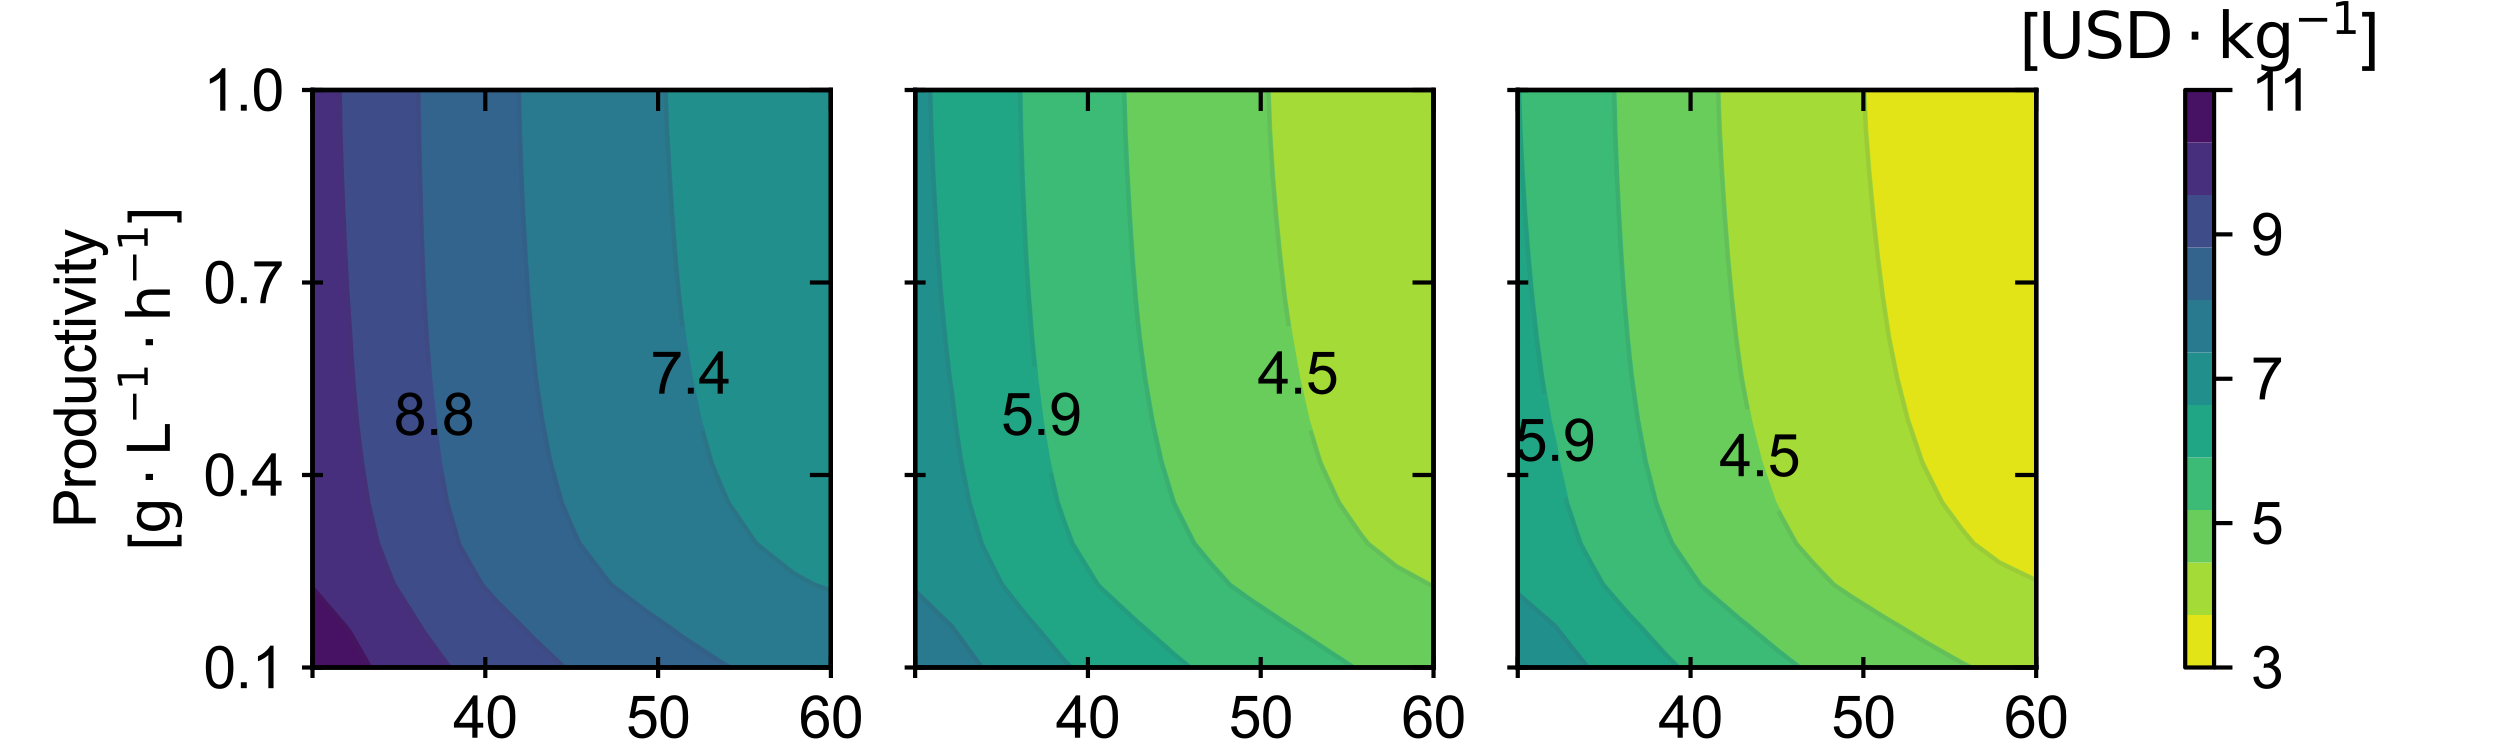 <?xml version="1.0" encoding="utf-8" standalone="no"?>
<!DOCTYPE svg PUBLIC "-//W3C//DTD SVG 1.1//EN"
  "http://www.w3.org/Graphics/SVG/1.1/DTD/svg11.dtd">
<svg xmlns:xlink="http://www.w3.org/1999/xlink" width="476.222pt" height="142.867pt" viewBox="0 0 476.222 142.867" xmlns="http://www.w3.org/2000/svg" version="1.1">
 <defs>
  <style type="text/css">*{stroke-linejoin: round; stroke-linecap: butt}</style>
 </defs>
 <g id="figure_1">
  <g id="patch_1">
   <path d="M 0 142.867 
L 476.222 142.867 
L 476.222 0 
L 0 0 
L 0 142.867 
z
" style="fill: none"/>
  </g>
  <g id="axes_1"/>
  <g id="axes_2">
   <g id="patch_2">
    <path d="M 416.257 127.151 
L 421.757 127.151 
L 421.757 17.144 
L 416.257 17.144 
L 416.257 127.151 
z
" style="fill: none"/>
   </g>
   <g id="QuadMesh_1">
    <path d="M 416.257 127.151 
L 421.757 127.151 
L 421.757 117.151 
L 416.257 117.151 
L 416.257 127.151 
" clip-path="url(#p18f3f7423b)" style="fill: #e2e418"/>
    <path d="M 416.257 117.151 
L 421.757 117.151 
L 421.757 107.15 
L 416.257 107.15 
L 416.257 117.151 
" clip-path="url(#p18f3f7423b)" style="fill: #a5db36"/>
    <path d="M 416.257 107.15 
L 421.757 107.15 
L 421.757 97.149 
L 416.257 97.149 
L 416.257 107.15 
" clip-path="url(#p18f3f7423b)" style="fill: #69cd5b"/>
    <path d="M 416.257 97.149 
L 421.757 97.149 
L 421.757 87.149 
L 416.257 87.149 
L 416.257 97.149 
" clip-path="url(#p18f3f7423b)" style="fill: #3bbb75"/>
    <path d="M 416.257 87.149 
L 421.757 87.149 
L 421.757 77.148 
L 416.257 77.148 
L 416.257 87.149 
" clip-path="url(#p18f3f7423b)" style="fill: #21a685"/>
    <path d="M 416.257 77.148 
L 421.757 77.148 
L 421.757 67.147 
L 416.257 67.147 
L 416.257 77.148 
" clip-path="url(#p18f3f7423b)" style="fill: #21908d"/>
    <path d="M 416.257 67.147 
L 421.757 67.147 
L 421.757 57.147 
L 416.257 57.147 
L 416.257 67.147 
" clip-path="url(#p18f3f7423b)" style="fill: #297a8e"/>
    <path d="M 416.257 57.147 
L 421.757 57.147 
L 421.757 47.146 
L 416.257 47.146 
L 416.257 57.147 
" clip-path="url(#p18f3f7423b)" style="fill: #32648e"/>
    <path d="M 416.257 47.146 
L 421.757 47.146 
L 421.757 37.145 
L 416.257 37.145 
L 416.257 47.146 
" clip-path="url(#p18f3f7423b)" style="fill: #3e4c8a"/>
    <path d="M 416.257 37.145 
L 421.757 37.145 
L 421.757 27.145 
L 416.257 27.145 
L 416.257 37.145 
" clip-path="url(#p18f3f7423b)" style="fill: #472f7d"/>
    <path d="M 416.257 27.145 
L 421.757 27.145 
L 421.757 17.144 
L 416.257 17.144 
L 416.257 27.145 
" clip-path="url(#p18f3f7423b)" style="fill: #471164"/>
   </g>
   <g id="matplotlib.axis_1"/>
   <g id="matplotlib.axis_2">
    <g id="ytick_1">
     <g id="line2d_1">
      <defs>
       <path id="ma4cc32dae3" d="M 0 0 
L 3.5 0 
" style="stroke: #000000; stroke-width: 0.8"/>
      </defs>
      <g>
       <use xlink:href="#ma4cc32dae3" x="421.757" y="127.151" style="stroke: #000000; stroke-width: 0.8"/>
      </g>
     </g>
     <g id="text_1">
      <!-- 3 -->
      <g transform="translate(428.757 131.088) scale(0.11 -0.11)">
       <defs>
        <path id="ArialMT-33" d="M 269 1209 
L 831 1284 
Q 928 806 1161 595 
Q 1394 384 1728 384 
Q 2125 384 2398 659 
Q 2672 934 2672 1341 
Q 2672 1728 2419 1979 
Q 2166 2231 1775 2231 
Q 1616 2231 1378 2169 
L 1441 2663 
Q 1497 2656 1531 2656 
Q 1891 2656 2178 2843 
Q 2466 3031 2466 3422 
Q 2466 3731 2256 3934 
Q 2047 4138 1716 4138 
Q 1388 4138 1169 3931 
Q 950 3725 888 3313 
L 325 3413 
Q 428 3978 793 4289 
Q 1159 4600 1703 4600 
Q 2078 4600 2393 4439 
Q 2709 4278 2876 4000 
Q 3044 3722 3044 3409 
Q 3044 3113 2884 2869 
Q 2725 2625 2413 2481 
Q 2819 2388 3044 2092 
Q 3269 1797 3269 1353 
Q 3269 753 2831 336 
Q 2394 -81 1725 -81 
Q 1122 -81 723 278 
Q 325 638 269 1209 
z
" transform="scale(0.016)"/>
       </defs>
       <use xlink:href="#ArialMT-33"/>
      </g>
     </g>
    </g>
    <g id="ytick_2">
     <g id="line2d_2">
      <g>
       <use xlink:href="#ma4cc32dae3" x="421.757" y="99.65" style="stroke: #000000; stroke-width: 0.8"/>
      </g>
     </g>
     <g id="text_2">
      <!-- 5 -->
      <g transform="translate(428.757 103.586) scale(0.11 -0.11)">
       <defs>
        <path id="ArialMT-35" d="M 266 1200 
L 856 1250 
Q 922 819 1161 601 
Q 1400 384 1738 384 
Q 2144 384 2425 690 
Q 2706 997 2706 1503 
Q 2706 1984 2436 2262 
Q 2166 2541 1728 2541 
Q 1456 2541 1237 2417 
Q 1019 2294 894 2097 
L 366 2166 
L 809 4519 
L 3088 4519 
L 3088 3981 
L 1259 3981 
L 1013 2750 
Q 1425 3038 1878 3038 
Q 2478 3038 2890 2622 
Q 3303 2206 3303 1553 
Q 3303 931 2941 478 
Q 2500 -78 1738 -78 
Q 1113 -78 717 272 
Q 322 622 266 1200 
z
" transform="scale(0.016)"/>
       </defs>
       <use xlink:href="#ArialMT-35"/>
      </g>
     </g>
    </g>
    <g id="ytick_3">
     <g id="line2d_3">
      <g>
       <use xlink:href="#ma4cc32dae3" x="421.757" y="72.148" style="stroke: #000000; stroke-width: 0.8"/>
      </g>
     </g>
     <g id="text_3">
      <!-- 7 -->
      <g transform="translate(428.757 76.084) scale(0.11 -0.11)">
       <defs>
        <path id="ArialMT-37" d="M 303 3981 
L 303 4522 
L 3269 4522 
L 3269 4084 
Q 2831 3619 2401 2847 
Q 1972 2075 1738 1259 
Q 1569 684 1522 0 
L 944 0 
Q 953 541 1156 1306 
Q 1359 2072 1739 2783 
Q 2119 3494 2547 3981 
L 303 3981 
z
" transform="scale(0.016)"/>
       </defs>
       <use xlink:href="#ArialMT-37"/>
      </g>
     </g>
    </g>
    <g id="ytick_4">
     <g id="line2d_4">
      <g>
       <use xlink:href="#ma4cc32dae3" x="421.757" y="44.646" style="stroke: #000000; stroke-width: 0.8"/>
      </g>
     </g>
     <g id="text_4">
      <!-- 9 -->
      <g transform="translate(428.757 48.583) scale(0.11 -0.11)">
       <defs>
        <path id="ArialMT-39" d="M 350 1059 
L 891 1109 
Q 959 728 1153 556 
Q 1347 384 1650 384 
Q 1909 384 2104 503 
Q 2300 622 2425 820 
Q 2550 1019 2634 1356 
Q 2719 1694 2719 2044 
Q 2719 2081 2716 2156 
Q 2547 1888 2255 1720 
Q 1963 1553 1622 1553 
Q 1053 1553 659 1965 
Q 266 2378 266 3053 
Q 266 3750 677 4175 
Q 1088 4600 1706 4600 
Q 2153 4600 2523 4359 
Q 2894 4119 3086 3673 
Q 3278 3228 3278 2384 
Q 3278 1506 3087 986 
Q 2897 466 2520 194 
Q 2144 -78 1638 -78 
Q 1100 -78 759 220 
Q 419 519 350 1059 
z
M 2653 3081 
Q 2653 3566 2395 3850 
Q 2138 4134 1775 4134 
Q 1400 4134 1122 3828 
Q 844 3522 844 3034 
Q 844 2597 1108 2323 
Q 1372 2050 1759 2050 
Q 2150 2050 2401 2323 
Q 2653 2597 2653 3081 
z
" transform="scale(0.016)"/>
       </defs>
       <use xlink:href="#ArialMT-39"/>
      </g>
     </g>
    </g>
    <g id="ytick_5">
     <g id="line2d_5">
      <g>
       <use xlink:href="#ma4cc32dae3" x="421.757" y="17.144" style="stroke: #000000; stroke-width: 0.8"/>
      </g>
     </g>
     <g id="text_5">
      <!-- 11 -->
      <g transform="translate(428.757 21.081) scale(0.11 -0.11)">
       <defs>
        <path id="ArialMT-31" d="M 2384 0 
L 1822 0 
L 1822 3584 
Q 1619 3391 1289 3197 
Q 959 3003 697 2906 
L 697 3450 
Q 1169 3672 1522 3987 
Q 1875 4303 2022 4600 
L 2384 4600 
L 2384 0 
z
" transform="scale(0.016)"/>
       </defs>
       <use xlink:href="#ArialMT-31"/>
       <use xlink:href="#ArialMT-31" x="48.24"/>
      </g>
     </g>
    </g>
   </g>
   <g id="LineCollection_1"/>
   <g id="patch_3">
    <path d="M 416.257 127.151 
L 419.007 127.151 
L 421.757 127.151 
L 421.757 17.144 
L 419.007 17.144 
L 416.257 17.144 
L 416.257 127.151 
z
" style="fill: none; stroke: #000000; stroke-width: 0.8; stroke-linejoin: miter; stroke-linecap: square"/>
   </g>
   <g id="text_6">
    <!-- MSP -->
    <g transform="translate(406.005 -4.201) scale(0.12 -0.12)">
     <defs>
      <path id="ArialMT-4d" d="M 475 0 
L 475 4581 
L 1388 4581 
L 2472 1338 
Q 2622 884 2691 659 
Q 2769 909 2934 1394 
L 4031 4581 
L 4847 4581 
L 4847 0 
L 4263 0 
L 4263 3834 
L 2931 0 
L 2384 0 
L 1059 3900 
L 1059 0 
L 475 0 
z
" transform="scale(0.016)"/>
      <path id="ArialMT-53" d="M 288 1472 
L 859 1522 
Q 900 1178 1048 958 
Q 1197 738 1509 602 
Q 1822 466 2213 466 
Q 2559 466 2825 569 
Q 3091 672 3220 851 
Q 3350 1031 3350 1244 
Q 3350 1459 3225 1620 
Q 3100 1781 2813 1891 
Q 2628 1963 1997 2114 
Q 1366 2266 1113 2400 
Q 784 2572 623 2826 
Q 463 3081 463 3397 
Q 463 3744 659 4045 
Q 856 4347 1234 4503 
Q 1613 4659 2075 4659 
Q 2584 4659 2973 4495 
Q 3363 4331 3572 4012 
Q 3781 3694 3797 3291 
L 3216 3247 
Q 3169 3681 2898 3903 
Q 2628 4125 2100 4125 
Q 1550 4125 1298 3923 
Q 1047 3722 1047 3438 
Q 1047 3191 1225 3031 
Q 1400 2872 2139 2705 
Q 2878 2538 3153 2413 
Q 3553 2228 3743 1945 
Q 3934 1663 3934 1294 
Q 3934 928 3725 604 
Q 3516 281 3123 101 
Q 2731 -78 2241 -78 
Q 1619 -78 1198 103 
Q 778 284 539 648 
Q 300 1013 288 1472 
z
" transform="scale(0.016)"/>
      <path id="ArialMT-50" d="M 494 0 
L 494 4581 
L 2222 4581 
Q 2678 4581 2919 4538 
Q 3256 4481 3484 4323 
Q 3713 4166 3852 3881 
Q 3991 3597 3991 3256 
Q 3991 2672 3619 2267 
Q 3247 1863 2275 1863 
L 1100 1863 
L 1100 0 
L 494 0 
z
M 1100 2403 
L 2284 2403 
Q 2872 2403 3119 2622 
Q 3366 2841 3366 3238 
Q 3366 3525 3220 3729 
Q 3075 3934 2838 4000 
Q 2684 4041 2272 4041 
L 1100 4041 
L 1100 2403 
z
" transform="scale(0.016)"/>
     </defs>
     <use xlink:href="#ArialMT-4d"/>
     <use xlink:href="#ArialMT-53" x="83.301"/>
     <use xlink:href="#ArialMT-50" x="150"/>
    </g>
    <!-- [$\mathrm{USD} \cdot \mathrm{kg}^{\mathrm{-1}}$] -->
    <g transform="translate(384.867 11.144) scale(0.12 -0.12)">
     <defs>
      <path id="ArialMT-5b" d="M 434 -1272 
L 434 4581 
L 1675 4581 
L 1675 4116 
L 997 4116 
L 997 -806 
L 1675 -806 
L 1675 -1272 
L 434 -1272 
z
" transform="scale(0.016)"/>
      <path id="DejaVuSans-55" d="M 556 4666 
L 1191 4666 
L 1191 1831 
Q 1191 1081 1462 751 
Q 1734 422 2344 422 
Q 2950 422 3222 751 
Q 3494 1081 3494 1831 
L 3494 4666 
L 4128 4666 
L 4128 1753 
Q 4128 841 3676 375 
Q 3225 -91 2344 -91 
Q 1459 -91 1007 375 
Q 556 841 556 1753 
L 556 4666 
z
" transform="scale(0.016)"/>
      <path id="DejaVuSans-53" d="M 3425 4513 
L 3425 3897 
Q 3066 4069 2747 4153 
Q 2428 4238 2131 4238 
Q 1616 4238 1336 4038 
Q 1056 3838 1056 3469 
Q 1056 3159 1242 3001 
Q 1428 2844 1947 2747 
L 2328 2669 
Q 3034 2534 3370 2195 
Q 3706 1856 3706 1288 
Q 3706 609 3251 259 
Q 2797 -91 1919 -91 
Q 1588 -91 1214 -16 
Q 841 59 441 206 
L 441 856 
Q 825 641 1194 531 
Q 1563 422 1919 422 
Q 2459 422 2753 634 
Q 3047 847 3047 1241 
Q 3047 1584 2836 1778 
Q 2625 1972 2144 2069 
L 1759 2144 
Q 1053 2284 737 2584 
Q 422 2884 422 3419 
Q 422 4038 858 4394 
Q 1294 4750 2059 4750 
Q 2388 4750 2728 4690 
Q 3069 4631 3425 4513 
z
" transform="scale(0.016)"/>
      <path id="DejaVuSans-44" d="M 1259 4147 
L 1259 519 
L 2022 519 
Q 2988 519 3436 956 
Q 3884 1394 3884 2338 
Q 3884 3275 3436 3711 
Q 2988 4147 2022 4147 
L 1259 4147 
z
M 628 4666 
L 1925 4666 
Q 3281 4666 3915 4102 
Q 4550 3538 4550 2338 
Q 4550 1131 3912 565 
Q 3275 0 1925 0 
L 628 0 
L 628 4666 
z
" transform="scale(0.016)"/>
      <path id="DejaVuSans-22c5" d="M 684 2619 
L 1344 2619 
L 1344 1825 
L 684 1825 
L 684 2619 
z
" transform="scale(0.016)"/>
      <path id="DejaVuSans-6b" d="M 581 4863 
L 1159 4863 
L 1159 1991 
L 2875 3500 
L 3609 3500 
L 1753 1863 
L 3688 0 
L 2938 0 
L 1159 1709 
L 1159 0 
L 581 0 
L 581 4863 
z
" transform="scale(0.016)"/>
      <path id="DejaVuSans-67" d="M 2906 1791 
Q 2906 2416 2648 2759 
Q 2391 3103 1925 3103 
Q 1463 3103 1205 2759 
Q 947 2416 947 1791 
Q 947 1169 1205 825 
Q 1463 481 1925 481 
Q 2391 481 2648 825 
Q 2906 1169 2906 1791 
z
M 3481 434 
Q 3481 -459 3084 -895 
Q 2688 -1331 1869 -1331 
Q 1566 -1331 1297 -1286 
Q 1028 -1241 775 -1147 
L 775 -588 
Q 1028 -725 1275 -790 
Q 1522 -856 1778 -856 
Q 2344 -856 2625 -561 
Q 2906 -266 2906 331 
L 2906 616 
Q 2728 306 2450 153 
Q 2172 0 1784 0 
Q 1141 0 747 490 
Q 353 981 353 1791 
Q 353 2603 747 3093 
Q 1141 3584 1784 3584 
Q 2172 3584 2450 3431 
Q 2728 3278 2906 2969 
L 2906 3500 
L 3481 3500 
L 3481 434 
z
" transform="scale(0.016)"/>
      <path id="DejaVuSans-2212" d="M 678 2272 
L 4684 2272 
L 4684 1741 
L 678 1741 
L 678 2272 
z
" transform="scale(0.016)"/>
      <path id="DejaVuSans-31" d="M 794 531 
L 1825 531 
L 1825 4091 
L 703 3866 
L 703 4441 
L 1819 4666 
L 2450 4666 
L 2450 531 
L 3481 531 
L 3481 0 
L 794 0 
L 794 531 
z
" transform="scale(0.016)"/>
      <path id="ArialMT-5d" d="M 1363 -1272 
L 122 -1272 
L 122 -806 
L 800 -806 
L 800 4116 
L 122 4116 
L 122 4581 
L 1363 4581 
L 1363 -1272 
z
" transform="scale(0.016)"/>
     </defs>
     <use xlink:href="#ArialMT-5b" transform="translate(0 0.684)"/>
     <use xlink:href="#DejaVuSans-55" transform="translate(27.783 0.684)"/>
     <use xlink:href="#DejaVuSans-53" transform="translate(100.977 0.684)"/>
     <use xlink:href="#DejaVuSans-44" transform="translate(164.453 0.684)"/>
     <use xlink:href="#DejaVuSans-22c5" transform="translate(260.938 0.684)"/>
     <use xlink:href="#DejaVuSans-6b" transform="translate(312.207 0.684)"/>
     <use xlink:href="#DejaVuSans-67" transform="translate(370.117 0.684)"/>
     <use xlink:href="#DejaVuSans-2212" transform="translate(434.551 38.966) scale(0.7)"/>
     <use xlink:href="#DejaVuSans-31" transform="translate(493.203 38.966) scale(0.7)"/>
     <use xlink:href="#ArialMT-5d" transform="translate(540.474 0.684)"/>
    </g>
   </g>
  </g>
  <g id="axes_3">
   <g id="patch_4">
    <path d="M 59.528 127.151 
L 158.276 127.151 
L 158.276 17.144 
L 59.528 17.144 
L 59.528 127.151 
z
" style="fill: none"/>
   </g>
   <g id="PathCollection_1"/>
   <g id="PathCollection_2"/>
   <g id="PathCollection_3"/>
   <g id="PathCollection_4"/>
   <g id="PathCollection_5"/>
   <g id="PathCollection_6">
    <defs>
     <path id="mde4f9769b1" d="M 158.276 -30.363 
L 158.276 -31.431 
L 158.276 -39.288 
L 158.276 -47.146 
L 158.276 -55.004 
L 158.276 -62.861 
L 158.276 -70.719 
L 158.276 -78.577 
L 158.276 -86.434 
L 158.276 -94.292 
L 158.276 -102.15 
L 158.276 -110.007 
L 158.276 -117.865 
L 158.276 -125.723 
L 151.223 -125.723 
L 144.169 -125.723 
L 137.116 -125.723 
L 130.062 -125.723 
L 126.734 -125.723 
L 127.024 -117.865 
L 127.467 -110.007 
L 127.982 -102.15 
L 128.575 -94.292 
L 129.301 -86.434 
L 130.062 -79.912 
L 130.236 -78.577 
L 131.531 -70.719 
L 133.203 -62.861 
L 135.422 -55.004 
L 137.116 -50.711 
L 138.688 -47.146 
L 144.024 -39.288 
L 144.169 -39.16 
L 151.223 -33.576 
L 155.174 -31.431 
z
" style="stroke: #21908d"/>
    </defs>
    <g clip-path="url(#p5c355e341f)">
     <use xlink:href="#mde4f9769b1" x="0" y="142.867" style="fill: #21908d; stroke: #21908d"/>
    </g>
   </g>
   <g id="PathCollection_7">
    <defs>
     <path id="m049426ad07" d="M 130.062 -21.445 
L 137.116 -16.817 
L 138.991 -15.715 
L 144.169 -15.715 
L 151.223 -15.715 
L 158.276 -15.715 
L 158.276 -23.573 
L 158.276 -30.363 
L 155.174 -31.431 
L 151.223 -33.576 
L 144.169 -39.16 
L 144.024 -39.288 
L 138.688 -47.146 
L 137.116 -50.711 
L 135.422 -55.004 
L 133.203 -62.861 
L 131.531 -70.719 
L 130.236 -78.577 
L 130.062 -79.912 
L 129.301 -86.434 
L 128.575 -94.292 
L 127.982 -102.15 
L 127.467 -110.007 
L 127.024 -117.865 
L 126.734 -125.723 
L 123.009 -125.723 
L 115.955 -125.723 
L 108.902 -125.723 
L 101.849 -125.723 
L 98.795 -125.723 
L 98.956 -117.865 
L 99.231 -110.007 
L 99.592 -102.15 
L 100.03 -94.292 
L 100.563 -86.434 
L 101.22 -78.577 
L 101.849 -72.501 
L 102.051 -70.719 
L 103.218 -62.861 
L 104.765 -55.004 
L 106.935 -47.146 
L 108.902 -42.474 
L 110.365 -39.288 
L 115.955 -31.954 
L 116.389 -31.431 
L 123.009 -26.433 
L 127.12 -23.573 
z
" style="stroke: #297a8e"/>
    </defs>
    <g clip-path="url(#p5c355e341f)">
     <use xlink:href="#m049426ad07" x="0" y="142.867" style="fill: #297a8e; stroke: #297a8e"/>
    </g>
   </g>
   <g id="PathCollection_8">
    <defs>
     <path id="mdf62187dfb" d="M 101.849 -20.965 
L 107.437 -15.715 
L 108.902 -15.715 
L 115.955 -15.715 
L 123.009 -15.715 
L 130.062 -15.715 
L 137.116 -15.715 
L 138.991 -15.715 
L 137.116 -16.817 
L 130.062 -21.445 
L 127.12 -23.573 
L 123.009 -26.433 
L 116.389 -31.431 
L 115.955 -31.954 
L 110.365 -39.288 
L 108.902 -42.474 
L 106.935 -47.146 
L 104.765 -55.004 
L 103.218 -62.861 
L 102.051 -70.719 
L 101.849 -72.501 
L 101.22 -78.577 
L 100.563 -86.434 
L 100.03 -94.292 
L 99.592 -102.15 
L 99.231 -110.007 
L 98.956 -117.865 
L 98.795 -125.723 
L 94.795 -125.723 
L 87.742 -125.723 
L 80.688 -125.723 
L 79.61 -125.723 
L 79.732 -117.865 
L 79.918 -110.007 
L 80.136 -102.15 
L 80.407 -94.292 
L 80.688 -87.624 
L 80.746 -86.434 
L 81.228 -78.577 
L 81.853 -70.719 
L 82.641 -62.861 
L 83.66 -55.004 
L 85.113 -47.146 
L 87.369 -39.288 
L 87.742 -38.504 
L 91.766 -31.431 
L 94.795 -28.04 
L 99.314 -23.573 
z
" style="stroke: #32648e"/>
    </defs>
    <g clip-path="url(#p5c355e341f)">
     <use xlink:href="#mdf62187dfb" x="0" y="142.867" style="fill: #32648e; stroke: #32648e"/>
    </g>
   </g>
   <g id="PathCollection_9">
    <defs>
     <path id="mc586af7ba0" d="M 80.688 -22.442 
L 85.56 -15.715 
L 87.742 -15.715 
L 94.795 -15.715 
L 101.849 -15.715 
L 107.437 -15.715 
L 101.849 -20.965 
L 99.314 -23.573 
L 94.795 -28.04 
L 91.766 -31.431 
L 87.742 -38.504 
L 87.369 -39.288 
L 85.113 -47.146 
L 83.66 -55.004 
L 82.641 -62.861 
L 81.853 -70.719 
L 81.228 -78.577 
L 80.746 -86.434 
L 80.688 -87.624 
L 80.407 -94.292 
L 80.136 -102.15 
L 79.918 -110.007 
L 79.732 -117.865 
L 79.61 -125.723 
L 73.635 -125.723 
L 66.581 -125.723 
L 64.632 -125.723 
L 64.766 -117.865 
L 65.018 -110.007 
L 65.339 -102.15 
L 65.697 -94.292 
L 66.134 -86.434 
L 66.581 -79.975 
L 66.652 -78.577 
L 67.169 -70.719 
L 67.878 -62.861 
L 68.819 -55.004 
L 70.074 -47.146 
L 71.925 -39.288 
L 73.635 -34.863 
L 75.013 -31.431 
L 79.995 -23.573 
z
" style="stroke: #3e4c8a"/>
    </defs>
    <g clip-path="url(#p5c355e341f)">
     <use xlink:href="#mc586af7ba0" x="0" y="142.867" style="fill: #3e4c8a; stroke: #3e4c8a"/>
    </g>
   </g>
   <g id="PathCollection_10">
    <defs>
     <path id="m7b08933e5d" d="M 66.581 -22.426 
L 70.424 -15.715 
L 73.635 -15.715 
L 80.688 -15.715 
L 85.56 -15.715 
L 80.688 -22.442 
L 79.995 -23.573 
L 75.013 -31.431 
L 73.635 -34.863 
L 71.925 -39.288 
L 70.074 -47.146 
L 68.819 -55.004 
L 67.878 -62.861 
L 67.169 -70.719 
L 66.652 -78.577 
L 66.581 -79.975 
L 66.134 -86.434 
L 65.697 -94.292 
L 65.339 -102.15 
L 65.018 -110.007 
L 64.766 -117.865 
L 64.632 -125.723 
L 59.528 -125.723 
L 59.528 -117.865 
L 59.528 -110.007 
L 59.528 -102.15 
L 59.528 -94.292 
L 59.528 -86.434 
L 59.528 -78.577 
L 59.528 -70.719 
L 59.528 -62.861 
L 59.528 -55.004 
L 59.528 -47.146 
L 59.528 -39.288 
L 59.528 -31.431 
L 59.528 -30.77 
L 65.681 -23.573 
z
" style="stroke: #472f7d"/>
    </defs>
    <g clip-path="url(#p5c355e341f)">
     <use xlink:href="#m7b08933e5d" x="0" y="142.867" style="fill: #472f7d; stroke: #472f7d"/>
    </g>
   </g>
   <g id="PathCollection_11">
    <defs>
     <path id="m3ece86a930" d="M 66.581 -15.715 
L 70.424 -15.715 
L 66.581 -22.426 
L 65.681 -23.573 
L 59.528 -30.77 
L 59.528 -23.573 
L 59.528 -15.715 
z
" style="stroke: #471164"/>
    </defs>
    <g clip-path="url(#p5c355e341f)">
     <use xlink:href="#m3ece86a930" x="0" y="142.867" style="fill: #471164; stroke: #471164"/>
    </g>
   </g>
   <g id="QuadContourSet_1">
    <path clip-path="url(#p5c355e341f)" style="fill: none; stroke: #3d4240; stroke-opacity: 0.1; stroke-width: 0.8"/>
    <path clip-path="url(#p5c355e341f)" style="fill: none; stroke: #3d4240; stroke-opacity: 0.1; stroke-width: 0.8"/>
    <path clip-path="url(#p5c355e341f)" style="fill: none; stroke: #3d4240; stroke-opacity: 0.1; stroke-width: 0.8"/>
    <path clip-path="url(#p5c355e341f)" style="fill: none; stroke: #3d4240; stroke-opacity: 0.1; stroke-width: 0.8"/>
    <path clip-path="url(#p5c355e341f)" style="fill: none; stroke: #3d4240; stroke-opacity: 0.1; stroke-width: 0.8"/>
    <path clip-path="url(#p5c355e341f)" style="fill: none; stroke: #3d4240; stroke-opacity: 0.1; stroke-width: 0.8"/>
    <path d="M 158.276 112.504 
L 155.174 111.436 
L 151.223 109.29 
L 144.169 103.707 
L 144.024 103.578 
L 138.688 95.721 
L 137.116 92.156 
L 135.422 87.863 
L 133.78 82.048 
M 129.964 62.114 
L 129.301 56.432 
L 128.575 48.575 
L 127.982 40.717 
L 127.467 32.859 
L 127.024 25.002 
L 126.734 17.144 
" clip-path="url(#p5c355e341f)" style="fill: none; stroke: #3d4240; stroke-opacity: 0.1; stroke-width: 0.8"/>
    <path d="M 138.991 127.151 
L 137.116 126.05 
L 130.062 121.422 
L 127.12 119.294 
L 123.009 116.434 
L 116.389 111.436 
L 115.955 110.913 
L 110.365 103.578 
L 108.902 100.393 
L 106.935 95.721 
L 104.765 87.863 
L 103.218 80.005 
L 102.051 72.148 
L 101.849 70.366 
L 101.22 64.29 
L 100.563 56.432 
L 100.03 48.575 
L 99.592 40.717 
L 99.231 32.859 
L 98.956 25.002 
L 98.795 17.144 
" clip-path="url(#p5c355e341f)" style="fill: none; stroke: #3d4240; stroke-opacity: 0.1; stroke-width: 0.8"/>
    <path d="M 107.437 127.151 
L 101.849 121.902 
L 99.314 119.294 
L 94.795 114.827 
L 91.766 111.436 
L 87.742 104.363 
L 87.369 103.578 
L 85.113 95.721 
L 84.066 90.059 
M 81.674 69.896 
L 81.228 64.29 
L 80.746 56.432 
L 80.688 55.242 
L 80.407 48.575 
L 80.136 40.717 
L 79.918 32.859 
L 79.732 25.002 
L 79.61 17.144 
" clip-path="url(#p5c355e341f)" style="fill: none; stroke: #3d4240; stroke-opacity: 0.1; stroke-width: 0.8"/>
    <path d="M 85.56 127.151 
L 80.688 120.425 
L 79.995 119.294 
L 75.013 111.436 
L 73.635 108.003 
L 71.925 103.578 
L 70.074 95.721 
L 68.819 87.863 
L 67.878 80.005 
L 67.169 72.148 
L 66.652 64.29 
L 66.581 62.892 
L 66.134 56.432 
L 65.697 48.575 
L 65.339 40.717 
L 65.018 32.859 
L 64.766 25.002 
L 64.632 17.144 
" clip-path="url(#p5c355e341f)" style="fill: none; stroke: #3d4240; stroke-opacity: 0.1; stroke-width: 0.8"/>
    <path d="M 70.424 127.151 
L 66.581 120.441 
L 65.681 119.294 
L 59.528 112.097 
" clip-path="url(#p5c355e341f)" style="fill: none; stroke: #3d4240; stroke-opacity: 0.1; stroke-width: 0.8"/>
    <path clip-path="url(#p5c355e341f)" style="fill: none; stroke: #3d4240; stroke-opacity: 0.1; stroke-width: 0.8"/>
   </g>
   <g id="text_7">
    <g clip-path="url(#p5c355e341f)">
     <!-- 7.4 -->
     <g transform="translate(123.886 74.991) scale(0.11 -0.11)">
      <defs>
       <path id="ArialMT-2e" d="M 581 0 
L 581 641 
L 1222 641 
L 1222 0 
L 581 0 
z
" transform="scale(0.016)"/>
       <path id="ArialMT-34" d="M 2069 0 
L 2069 1097 
L 81 1097 
L 81 1613 
L 2172 4581 
L 2631 4581 
L 2631 1613 
L 3250 1613 
L 3250 1097 
L 2631 1097 
L 2631 0 
L 2069 0 
z
M 2069 1613 
L 2069 3678 
L 634 1613 
L 2069 1613 
z
" transform="scale(0.016)"/>
      </defs>
      <use xlink:href="#ArialMT-37"/>
      <use xlink:href="#ArialMT-2e" x="55.615"/>
      <use xlink:href="#ArialMT-34" x="83.398"/>
     </g>
    </g>
   </g>
   <g id="text_8">
    <g clip-path="url(#p5c355e341f)">
     <!-- 8.8 -->
     <g transform="translate(74.996 82.849) scale(0.11 -0.11)">
      <defs>
       <path id="ArialMT-38" d="M 1131 2484 
Q 781 2613 612 2850 
Q 444 3088 444 3419 
Q 444 3919 803 4259 
Q 1163 4600 1759 4600 
Q 2359 4600 2725 4251 
Q 3091 3903 3091 3403 
Q 3091 3084 2923 2848 
Q 2756 2613 2416 2484 
Q 2838 2347 3058 2040 
Q 3278 1734 3278 1309 
Q 3278 722 2862 322 
Q 2447 -78 1769 -78 
Q 1091 -78 675 323 
Q 259 725 259 1325 
Q 259 1772 486 2073 
Q 713 2375 1131 2484 
z
M 1019 3438 
Q 1019 3113 1228 2906 
Q 1438 2700 1772 2700 
Q 2097 2700 2305 2904 
Q 2513 3109 2513 3406 
Q 2513 3716 2298 3927 
Q 2084 4138 1766 4138 
Q 1444 4138 1231 3931 
Q 1019 3725 1019 3438 
z
M 838 1322 
Q 838 1081 952 856 
Q 1066 631 1291 507 
Q 1516 384 1775 384 
Q 2178 384 2440 643 
Q 2703 903 2703 1303 
Q 2703 1709 2433 1975 
Q 2163 2241 1756 2241 
Q 1359 2241 1098 1978 
Q 838 1716 838 1322 
z
" transform="scale(0.016)"/>
      </defs>
      <use xlink:href="#ArialMT-38"/>
      <use xlink:href="#ArialMT-2e" x="55.615"/>
      <use xlink:href="#ArialMT-38" x="83.398"/>
     </g>
    </g>
   </g>
   <g id="matplotlib.axis_3">
    <g id="xtick_1">
     <g id="line2d_6">
      <defs>
       <path id="me8657ee12c" d="M 0 2 
L 0 -2 
" style="stroke: #000000; stroke-width: 0.8"/>
      </defs>
      <g>
       <use xlink:href="#me8657ee12c" x="59.528" y="127.151" style="stroke: #000000; stroke-width: 0.8"/>
      </g>
     </g>
    </g>
    <g id="xtick_2">
     <g id="line2d_7">
      <g>
       <use xlink:href="#me8657ee12c" x="92.444" y="127.151" style="stroke: #000000; stroke-width: 0.8"/>
      </g>
     </g>
     <g id="text_9">
      <!-- 40 -->
      <g transform="translate(86.327 140.525) scale(0.11 -0.11)">
       <defs>
        <path id="ArialMT-30" d="M 266 2259 
Q 266 3072 433 3567 
Q 600 4063 929 4331 
Q 1259 4600 1759 4600 
Q 2128 4600 2406 4451 
Q 2684 4303 2865 4023 
Q 3047 3744 3150 3342 
Q 3253 2941 3253 2259 
Q 3253 1453 3087 958 
Q 2922 463 2592 192 
Q 2263 -78 1759 -78 
Q 1097 -78 719 397 
Q 266 969 266 2259 
z
M 844 2259 
Q 844 1131 1108 757 
Q 1372 384 1759 384 
Q 2147 384 2411 759 
Q 2675 1134 2675 2259 
Q 2675 3391 2411 3762 
Q 2147 4134 1753 4134 
Q 1366 4134 1134 3806 
Q 844 3388 844 2259 
z
" transform="scale(0.016)"/>
       </defs>
       <use xlink:href="#ArialMT-34"/>
       <use xlink:href="#ArialMT-30" x="55.615"/>
      </g>
     </g>
    </g>
    <g id="xtick_3">
     <g id="line2d_8">
      <g>
       <use xlink:href="#me8657ee12c" x="125.36" y="127.151" style="stroke: #000000; stroke-width: 0.8"/>
      </g>
     </g>
     <g id="text_10">
      <!-- 50 -->
      <g transform="translate(119.243 140.525) scale(0.11 -0.11)">
       <use xlink:href="#ArialMT-35"/>
       <use xlink:href="#ArialMT-30" x="55.615"/>
      </g>
     </g>
    </g>
    <g id="xtick_4">
     <g id="line2d_9">
      <g>
       <use xlink:href="#me8657ee12c" x="158.276" y="127.151" style="stroke: #000000; stroke-width: 0.8"/>
      </g>
     </g>
     <g id="text_11">
      <!-- 60 -->
      <g transform="translate(152.159 140.525) scale(0.11 -0.11)">
       <defs>
        <path id="ArialMT-36" d="M 3184 3459 
L 2625 3416 
Q 2550 3747 2413 3897 
Q 2184 4138 1850 4138 
Q 1581 4138 1378 3988 
Q 1113 3794 959 3422 
Q 806 3050 800 2363 
Q 1003 2672 1297 2822 
Q 1591 2972 1913 2972 
Q 2475 2972 2870 2558 
Q 3266 2144 3266 1488 
Q 3266 1056 3080 686 
Q 2894 316 2569 119 
Q 2244 -78 1831 -78 
Q 1128 -78 684 439 
Q 241 956 241 2144 
Q 241 3472 731 4075 
Q 1159 4600 1884 4600 
Q 2425 4600 2770 4297 
Q 3116 3994 3184 3459 
z
M 888 1484 
Q 888 1194 1011 928 
Q 1134 663 1356 523 
Q 1578 384 1822 384 
Q 2178 384 2434 671 
Q 2691 959 2691 1453 
Q 2691 1928 2437 2201 
Q 2184 2475 1800 2475 
Q 1419 2475 1153 2201 
Q 888 1928 888 1484 
z
" transform="scale(0.016)"/>
       </defs>
       <use xlink:href="#ArialMT-36"/>
       <use xlink:href="#ArialMT-30" x="55.615"/>
      </g>
     </g>
    </g>
    <g id="text_12">
     <!-- Yield [$\mathrm{g} \cdot \mathrm{L}^{\mathrm{-1}}$] -->
     <g transform="translate(75.737 156.611) scale(0.11 -0.11)">
      <defs>
       <path id="ArialMT-59" d="M 1784 0 
L 1784 1941 
L 19 4581 
L 756 4581 
L 1659 3200 
Q 1909 2813 2125 2425 
Q 2331 2784 2625 3234 
L 3513 4581 
L 4219 4581 
L 2391 1941 
L 2391 0 
L 1784 0 
z
" transform="scale(0.016)"/>
       <path id="ArialMT-69" d="M 425 3934 
L 425 4581 
L 988 4581 
L 988 3934 
L 425 3934 
z
M 425 0 
L 425 3319 
L 988 3319 
L 988 0 
L 425 0 
z
" transform="scale(0.016)"/>
       <path id="ArialMT-65" d="M 2694 1069 
L 3275 997 
Q 3138 488 2766 206 
Q 2394 -75 1816 -75 
Q 1088 -75 661 373 
Q 234 822 234 1631 
Q 234 2469 665 2931 
Q 1097 3394 1784 3394 
Q 2450 3394 2872 2941 
Q 3294 2488 3294 1666 
Q 3294 1616 3291 1516 
L 816 1516 
Q 847 969 1125 678 
Q 1403 388 1819 388 
Q 2128 388 2347 550 
Q 2566 713 2694 1069 
z
M 847 1978 
L 2700 1978 
Q 2663 2397 2488 2606 
Q 2219 2931 1791 2931 
Q 1403 2931 1139 2672 
Q 875 2413 847 1978 
z
" transform="scale(0.016)"/>
       <path id="ArialMT-6c" d="M 409 0 
L 409 4581 
L 972 4581 
L 972 0 
L 409 0 
z
" transform="scale(0.016)"/>
       <path id="ArialMT-64" d="M 2575 0 
L 2575 419 
Q 2259 -75 1647 -75 
Q 1250 -75 917 144 
Q 584 363 401 755 
Q 219 1147 219 1656 
Q 219 2153 384 2558 
Q 550 2963 881 3178 
Q 1213 3394 1622 3394 
Q 1922 3394 2156 3267 
Q 2391 3141 2538 2938 
L 2538 4581 
L 3097 4581 
L 3097 0 
L 2575 0 
z
M 797 1656 
Q 797 1019 1065 703 
Q 1334 388 1700 388 
Q 2069 388 2326 689 
Q 2584 991 2584 1609 
Q 2584 2291 2321 2609 
Q 2059 2928 1675 2928 
Q 1300 2928 1048 2622 
Q 797 2316 797 1656 
z
" transform="scale(0.016)"/>
       <path id="ArialMT-20" transform="scale(0.016)"/>
       <path id="DejaVuSans-4c" d="M 628 4666 
L 1259 4666 
L 1259 531 
L 3531 531 
L 3531 0 
L 628 0 
L 628 4666 
z
" transform="scale(0.016)"/>
      </defs>
      <use xlink:href="#ArialMT-59" transform="translate(0 0.684)"/>
      <use xlink:href="#ArialMT-69" transform="translate(66.699 0.684)"/>
      <use xlink:href="#ArialMT-65" transform="translate(88.916 0.684)"/>
      <use xlink:href="#ArialMT-6c" transform="translate(144.531 0.684)"/>
      <use xlink:href="#ArialMT-64" transform="translate(166.748 0.684)"/>
      <use xlink:href="#ArialMT-20" transform="translate(222.363 0.684)"/>
      <use xlink:href="#ArialMT-5b" transform="translate(250.146 0.684)"/>
      <use xlink:href="#DejaVuSans-67" transform="translate(277.93 0.684)"/>
      <use xlink:href="#DejaVuSans-22c5" transform="translate(360.889 0.684)"/>
      <use xlink:href="#DejaVuSans-4c" transform="translate(412.158 0.684)"/>
      <use xlink:href="#DejaVuSans-2212" transform="translate(468.828 38.966) scale(0.7)"/>
      <use xlink:href="#DejaVuSans-31" transform="translate(527.48 38.966) scale(0.7)"/>
      <use xlink:href="#ArialMT-5d" transform="translate(574.751 0.684)"/>
     </g>
    </g>
   </g>
   <g id="matplotlib.axis_4">
    <g id="ytick_6">
     <g id="line2d_10">
      <defs>
       <path id="m4722b6a799" d="M 2 0 
L -2 -0 
" style="stroke: #000000; stroke-width: 0.8"/>
      </defs>
      <g>
       <use xlink:href="#m4722b6a799" x="59.528" y="127.151" style="stroke: #000000; stroke-width: 0.8"/>
      </g>
     </g>
     <g id="text_13">
      <!-- 0.1 -->
      <g transform="translate(38.738 131.088) scale(0.11 -0.11)">
       <use xlink:href="#ArialMT-30"/>
       <use xlink:href="#ArialMT-2e" x="55.615"/>
       <use xlink:href="#ArialMT-31" x="83.398"/>
      </g>
     </g>
    </g>
    <g id="ytick_7">
     <g id="line2d_11">
      <g>
       <use xlink:href="#m4722b6a799" x="59.528" y="90.482" style="stroke: #000000; stroke-width: 0.8"/>
      </g>
     </g>
     <g id="text_14">
      <!-- 0.4 -->
      <g transform="translate(38.738 94.419) scale(0.11 -0.11)">
       <use xlink:href="#ArialMT-30"/>
       <use xlink:href="#ArialMT-2e" x="55.615"/>
       <use xlink:href="#ArialMT-34" x="83.398"/>
      </g>
     </g>
    </g>
    <g id="ytick_8">
     <g id="line2d_12">
      <g>
       <use xlink:href="#m4722b6a799" x="59.528" y="53.813" style="stroke: #000000; stroke-width: 0.8"/>
      </g>
     </g>
     <g id="text_15">
      <!-- 0.7 -->
      <g transform="translate(38.738 57.75) scale(0.11 -0.11)">
       <use xlink:href="#ArialMT-30"/>
       <use xlink:href="#ArialMT-2e" x="55.615"/>
       <use xlink:href="#ArialMT-37" x="83.398"/>
      </g>
     </g>
    </g>
    <g id="ytick_9">
     <g id="line2d_13">
      <g>
       <use xlink:href="#m4722b6a799" x="59.528" y="17.144" style="stroke: #000000; stroke-width: 0.8"/>
      </g>
     </g>
     <g id="text_16">
      <!-- 1.0 -->
      <g transform="translate(38.738 21.081) scale(0.11 -0.11)">
       <use xlink:href="#ArialMT-31"/>
       <use xlink:href="#ArialMT-2e" x="55.615"/>
       <use xlink:href="#ArialMT-30" x="83.398"/>
      </g>
     </g>
    </g>
    <g id="text_17">
     <!-- Productivity -->
     <g transform="translate(18.233 100.573) rotate(-90) scale(0.11 -0.11)">
      <defs>
       <path id="ArialMT-72" d="M 416 0 
L 416 3319 
L 922 3319 
L 922 2816 
Q 1116 3169 1280 3281 
Q 1444 3394 1641 3394 
Q 1925 3394 2219 3213 
L 2025 2691 
Q 1819 2813 1613 2813 
Q 1428 2813 1281 2702 
Q 1134 2591 1072 2394 
Q 978 2094 978 1738 
L 978 0 
L 416 0 
z
" transform="scale(0.016)"/>
       <path id="ArialMT-6f" d="M 213 1659 
Q 213 2581 725 3025 
Q 1153 3394 1769 3394 
Q 2453 3394 2887 2945 
Q 3322 2497 3322 1706 
Q 3322 1066 3130 698 
Q 2938 331 2570 128 
Q 2203 -75 1769 -75 
Q 1072 -75 642 372 
Q 213 819 213 1659 
z
M 791 1659 
Q 791 1022 1069 705 
Q 1347 388 1769 388 
Q 2188 388 2466 706 
Q 2744 1025 2744 1678 
Q 2744 2294 2464 2611 
Q 2184 2928 1769 2928 
Q 1347 2928 1069 2612 
Q 791 2297 791 1659 
z
" transform="scale(0.016)"/>
       <path id="ArialMT-75" d="M 2597 0 
L 2597 488 
Q 2209 -75 1544 -75 
Q 1250 -75 995 37 
Q 741 150 617 320 
Q 494 491 444 738 
Q 409 903 409 1263 
L 409 3319 
L 972 3319 
L 972 1478 
Q 972 1038 1006 884 
Q 1059 663 1231 536 
Q 1403 409 1656 409 
Q 1909 409 2131 539 
Q 2353 669 2445 892 
Q 2538 1116 2538 1541 
L 2538 3319 
L 3100 3319 
L 3100 0 
L 2597 0 
z
" transform="scale(0.016)"/>
       <path id="ArialMT-63" d="M 2588 1216 
L 3141 1144 
Q 3050 572 2676 248 
Q 2303 -75 1759 -75 
Q 1078 -75 664 370 
Q 250 816 250 1647 
Q 250 2184 428 2587 
Q 606 2991 970 3192 
Q 1334 3394 1763 3394 
Q 2303 3394 2647 3120 
Q 2991 2847 3088 2344 
L 2541 2259 
Q 2463 2594 2264 2762 
Q 2066 2931 1784 2931 
Q 1359 2931 1093 2626 
Q 828 2322 828 1663 
Q 828 994 1084 691 
Q 1341 388 1753 388 
Q 2084 388 2306 591 
Q 2528 794 2588 1216 
z
" transform="scale(0.016)"/>
       <path id="ArialMT-74" d="M 1650 503 
L 1731 6 
Q 1494 -44 1306 -44 
Q 1000 -44 831 53 
Q 663 150 594 308 
Q 525 466 525 972 
L 525 2881 
L 113 2881 
L 113 3319 
L 525 3319 
L 525 4141 
L 1084 4478 
L 1084 3319 
L 1650 3319 
L 1650 2881 
L 1084 2881 
L 1084 941 
Q 1084 700 1114 631 
Q 1144 563 1211 522 
Q 1278 481 1403 481 
Q 1497 481 1650 503 
z
" transform="scale(0.016)"/>
       <path id="ArialMT-76" d="M 1344 0 
L 81 3319 
L 675 3319 
L 1388 1331 
Q 1503 1009 1600 663 
Q 1675 925 1809 1294 
L 2547 3319 
L 3125 3319 
L 1869 0 
L 1344 0 
z
" transform="scale(0.016)"/>
       <path id="ArialMT-79" d="M 397 -1278 
L 334 -750 
Q 519 -800 656 -800 
Q 844 -800 956 -737 
Q 1069 -675 1141 -563 
Q 1194 -478 1313 -144 
Q 1328 -97 1363 -6 
L 103 3319 
L 709 3319 
L 1400 1397 
Q 1534 1031 1641 628 
Q 1738 1016 1872 1384 
L 2581 3319 
L 3144 3319 
L 1881 -56 
Q 1678 -603 1566 -809 
Q 1416 -1088 1222 -1217 
Q 1028 -1347 759 -1347 
Q 597 -1347 397 -1278 
z
" transform="scale(0.016)"/>
      </defs>
      <use xlink:href="#ArialMT-50"/>
      <use xlink:href="#ArialMT-72" x="66.699"/>
      <use xlink:href="#ArialMT-6f" x="100"/>
      <use xlink:href="#ArialMT-64" x="155.615"/>
      <use xlink:href="#ArialMT-75" x="211.23"/>
      <use xlink:href="#ArialMT-63" x="266.846"/>
      <use xlink:href="#ArialMT-74" x="316.846"/>
      <use xlink:href="#ArialMT-69" x="344.629"/>
      <use xlink:href="#ArialMT-76" x="366.846"/>
      <use xlink:href="#ArialMT-69" x="416.846"/>
      <use xlink:href="#ArialMT-74" x="439.062"/>
      <use xlink:href="#ArialMT-79" x="466.846"/>
     </g>
     <!-- [$\mathrm{g} \cdot \mathrm{L}^{\mathrm{-1}} \cdot \mathrm{h}^{\mathrm{-1}}$] -->
     <g transform="translate(32.428 104.818) rotate(-90) scale(0.11 -0.11)">
      <defs>
       <path id="DejaVuSans-68" d="M 3513 2113 
L 3513 0 
L 2938 0 
L 2938 2094 
Q 2938 2591 2744 2837 
Q 2550 3084 2163 3084 
Q 1697 3084 1428 2787 
Q 1159 2491 1159 1978 
L 1159 0 
L 581 0 
L 581 4863 
L 1159 4863 
L 1159 2956 
Q 1366 3272 1645 3428 
Q 1925 3584 2291 3584 
Q 2894 3584 3203 3211 
Q 3513 2838 3513 2113 
z
" transform="scale(0.016)"/>
      </defs>
      <use xlink:href="#ArialMT-5b" transform="translate(0 0.684)"/>
      <use xlink:href="#DejaVuSans-67" transform="translate(27.783 0.684)"/>
      <use xlink:href="#DejaVuSans-22c5" transform="translate(110.742 0.684)"/>
      <use xlink:href="#DejaVuSans-4c" transform="translate(162.012 0.684)"/>
      <use xlink:href="#DejaVuSans-2212" transform="translate(218.682 38.966) scale(0.7)"/>
      <use xlink:href="#DejaVuSans-31" transform="translate(277.334 38.966) scale(0.7)"/>
      <use xlink:href="#DejaVuSans-22c5" transform="translate(344.087 0.684)"/>
      <use xlink:href="#DejaVuSans-68" transform="translate(395.356 0.684)"/>
      <use xlink:href="#DejaVuSans-2212" transform="translate(459.692 38.966) scale(0.7)"/>
      <use xlink:href="#DejaVuSans-31" transform="translate(518.345 38.966) scale(0.7)"/>
      <use xlink:href="#ArialMT-5d" transform="translate(565.615 0.684)"/>
     </g>
    </g>
   </g>
   <g id="patch_5">
    <path d="M 59.528 127.151 
L 59.528 17.144 
" style="fill: none; stroke: #000000; stroke-width: 0.8; stroke-linejoin: miter; stroke-linecap: square"/>
   </g>
   <g id="patch_6">
    <path d="M 158.276 127.151 
L 158.276 17.144 
" style="fill: none; stroke: #000000; stroke-width: 0.8; stroke-linejoin: miter; stroke-linecap: square"/>
   </g>
   <g id="patch_7">
    <path d="M 59.528 127.151 
L 158.276 127.151 
" style="fill: none; stroke: #000000; stroke-width: 0.8; stroke-linejoin: miter; stroke-linecap: square"/>
   </g>
   <g id="patch_8">
    <path d="M 59.528 17.144 
L 158.276 17.144 
" style="fill: none; stroke: #000000; stroke-width: 0.8; stroke-linejoin: miter; stroke-linecap: square"/>
   </g>
  </g>
  <g id="axes_4">
   <g id="patch_9">
    <path d="M 174.323 127.151 
L 273.071 127.151 
L 273.071 17.144 
L 174.323 17.144 
L 174.323 127.151 
z
" style="fill: none"/>
   </g>
   <g id="PathCollection_12"/>
   <g id="PathCollection_13">
    <defs>
     <path id="mba1c4f274e" d="M 273.071 -31.183 
L 273.071 -31.431 
L 273.071 -39.288 
L 273.071 -47.146 
L 273.071 -55.004 
L 273.071 -62.861 
L 273.071 -70.719 
L 273.071 -78.577 
L 273.071 -86.434 
L 273.071 -94.292 
L 273.071 -102.15 
L 273.071 -110.007 
L 273.071 -117.865 
L 273.071 -125.723 
L 266.018 -125.723 
L 258.964 -125.723 
L 251.911 -125.723 
L 244.857 -125.723 
L 241.573 -125.723 
L 241.868 -117.865 
L 242.356 -110.007 
L 242.995 -102.15 
L 243.769 -94.292 
L 244.663 -86.434 
L 244.857 -85.001 
L 245.802 -78.577 
L 247.212 -70.719 
L 248.995 -62.861 
L 251.388 -55.004 
L 251.911 -53.775 
L 254.972 -47.146 
L 258.964 -41.329 
L 260.541 -39.288 
L 266.018 -34.908 
L 272.391 -31.431 
z
" style="stroke: #a5db36"/>
    </defs>
    <g clip-path="url(#paae0dfc258)">
     <use xlink:href="#mba1c4f274e" x="0" y="142.867" style="fill: #a5db36; stroke: #a5db36"/>
    </g>
   </g>
   <g id="PathCollection_14">
    <defs>
     <path id="m69340cfadc" d="M 251.911 -19.553 
L 257.772 -15.715 
L 258.964 -15.715 
L 266.018 -15.715 
L 273.071 -15.715 
L 273.071 -23.573 
L 273.071 -31.183 
L 272.391 -31.431 
L 266.018 -34.908 
L 260.541 -39.288 
L 258.964 -41.329 
L 254.972 -47.146 
L 251.911 -53.775 
L 251.388 -55.004 
L 248.995 -62.861 
L 247.212 -70.719 
L 245.802 -78.577 
L 244.857 -85.001 
L 244.663 -86.434 
L 243.769 -94.292 
L 242.995 -102.15 
L 242.356 -110.007 
L 241.868 -117.865 
L 241.573 -125.723 
L 237.804 -125.723 
L 230.751 -125.723 
L 223.697 -125.723 
L 216.644 -125.723 
L 214.105 -125.723 
L 214.322 -117.865 
L 214.68 -110.007 
L 215.129 -102.15 
L 215.65 -94.292 
L 216.257 -86.434 
L 216.644 -82.368 
L 217.043 -78.577 
L 218.095 -70.719 
L 219.442 -62.861 
L 221.171 -55.004 
L 223.541 -47.146 
L 223.697 -46.805 
L 227.475 -39.288 
L 230.751 -35.335 
L 234.238 -31.431 
L 237.804 -28.859 
L 244.857 -24.139 
L 245.771 -23.573 
z
" style="stroke: #69cd5b"/>
    </defs>
    <g clip-path="url(#paae0dfc258)">
     <use xlink:href="#m69340cfadc" x="0" y="142.867" style="fill: #69cd5b; stroke: #69cd5b"/>
    </g>
   </g>
   <g id="PathCollection_15">
    <defs>
     <path id="m4655e4e8a0" d="M 223.697 -18.132 
L 226.629 -15.715 
L 230.751 -15.715 
L 237.804 -15.715 
L 244.857 -15.715 
L 251.911 -15.715 
L 257.772 -15.715 
L 251.911 -19.553 
L 245.771 -23.573 
L 244.857 -24.139 
L 237.804 -28.859 
L 234.238 -31.431 
L 230.751 -35.335 
L 227.475 -39.288 
L 223.697 -46.805 
L 223.541 -47.146 
L 221.171 -55.004 
L 219.442 -62.861 
L 218.095 -70.719 
L 217.043 -78.577 
L 216.644 -82.368 
L 216.257 -86.434 
L 215.65 -94.292 
L 215.129 -102.15 
L 214.68 -110.007 
L 214.322 -117.865 
L 214.105 -125.723 
L 209.59 -125.723 
L 202.537 -125.723 
L 195.483 -125.723 
L 194.27 -125.723 
L 194.432 -117.865 
L 194.691 -110.007 
L 195.018 -102.15 
L 195.407 -94.292 
L 195.483 -92.983 
L 195.911 -86.434 
L 196.537 -78.577 
L 197.316 -70.719 
L 198.31 -62.861 
L 199.619 -55.004 
L 201.415 -47.146 
L 202.537 -43.861 
L 204.266 -39.288 
L 209.094 -31.431 
L 209.59 -30.917 
L 216.644 -24.344 
L 217.558 -23.573 
z
" style="stroke: #3bbb75"/>
    </defs>
    <g clip-path="url(#paae0dfc258)">
     <use xlink:href="#m4655e4e8a0" x="0" y="142.867" style="fill: #3bbb75; stroke: #3bbb75"/>
    </g>
   </g>
   <g id="PathCollection_16">
    <defs>
     <path id="m4274e9476d" d="M 202.537 -17.257 
L 203.966 -15.715 
L 209.59 -15.715 
L 216.644 -15.715 
L 223.697 -15.715 
L 226.629 -15.715 
L 223.697 -18.132 
L 217.558 -23.573 
L 216.644 -24.344 
L 209.59 -30.917 
L 209.094 -31.431 
L 204.266 -39.288 
L 202.537 -43.861 
L 201.415 -47.146 
L 199.619 -55.004 
L 198.31 -62.861 
L 197.316 -70.719 
L 196.537 -78.577 
L 195.911 -86.434 
L 195.483 -92.983 
L 195.407 -94.292 
L 195.018 -102.15 
L 194.691 -110.007 
L 194.432 -117.865 
L 194.27 -125.723 
L 188.43 -125.723 
L 181.376 -125.723 
L 177.135 -125.723 
L 177.359 -117.865 
L 177.716 -110.007 
L 178.133 -102.15 
L 178.628 -94.292 
L 179.241 -86.434 
L 179.978 -78.577 
L 180.886 -70.719 
L 181.376 -67.454 
L 181.885 -62.861 
L 183.036 -55.004 
L 184.622 -47.146 
L 186.958 -39.288 
L 188.43 -36.241 
L 190.864 -31.431 
L 195.483 -25.605 
L 197.26 -23.573 
z
" style="stroke: #21a685"/>
    </defs>
    <g clip-path="url(#paae0dfc258)">
     <use xlink:href="#m4274e9476d" x="0" y="142.867" style="fill: #21a685; stroke: #21a685"/>
    </g>
   </g>
   <g id="PathCollection_17">
    <defs>
     <path id="ma7d4f51be7" d="M 181.376 -23.416 
L 186.984 -15.715 
L 188.43 -15.715 
L 195.483 -15.715 
L 202.537 -15.715 
L 203.966 -15.715 
L 202.537 -17.257 
L 197.26 -23.573 
L 195.483 -25.605 
L 190.864 -31.431 
L 188.43 -36.241 
L 186.958 -39.288 
L 184.622 -47.146 
L 183.036 -55.004 
L 181.885 -62.861 
L 181.376 -67.454 
L 180.886 -70.719 
L 179.978 -78.577 
L 179.241 -86.434 
L 178.628 -94.292 
L 178.133 -102.15 
L 177.716 -110.007 
L 177.359 -117.865 
L 177.135 -125.723 
L 174.323 -125.723 
L 174.323 -117.865 
L 174.323 -110.007 
L 174.323 -102.15 
L 174.323 -94.292 
L 174.323 -86.434 
L 174.323 -78.577 
L 174.323 -70.719 
L 174.323 -62.861 
L 174.323 -55.004 
L 174.323 -47.146 
L 174.323 -39.288 
L 174.323 -31.431 
L 174.323 -30.273 
L 181.221 -23.573 
z
" style="stroke: #21908d"/>
    </defs>
    <g clip-path="url(#paae0dfc258)">
     <use xlink:href="#ma7d4f51be7" x="0" y="142.867" style="fill: #21908d; stroke: #21908d"/>
    </g>
   </g>
   <g id="PathCollection_18">
    <defs>
     <path id="m684aae6ea9" d="M 181.376 -15.715 
L 186.984 -15.715 
L 181.376 -23.416 
L 181.221 -23.573 
L 174.323 -30.273 
L 174.323 -23.573 
L 174.323 -15.715 
z
" style="stroke: #297a8e"/>
    </defs>
    <g clip-path="url(#paae0dfc258)">
     <use xlink:href="#m684aae6ea9" x="0" y="142.867" style="fill: #297a8e; stroke: #297a8e"/>
    </g>
   </g>
   <g id="PathCollection_19"/>
   <g id="PathCollection_20"/>
   <g id="PathCollection_21"/>
   <g id="PathCollection_22"/>
   <g id="QuadContourSet_2">
    <path clip-path="url(#paae0dfc258)" style="fill: none; stroke: #3d4240; stroke-opacity: 0.1; stroke-width: 0.8"/>
    <path clip-path="url(#paae0dfc258)" style="fill: none; stroke: #3d4240; stroke-opacity: 0.1; stroke-width: 0.8"/>
    <path d="M 273.071 111.684 
L 272.391 111.436 
L 266.018 107.959 
L 260.541 103.578 
L 258.964 101.538 
L 254.972 95.721 
L 251.911 89.092 
L 251.388 87.863 
L 249.607 82.013 
M 245.486 62.14 
L 244.857 57.866 
L 244.663 56.432 
L 243.769 48.575 
L 242.995 40.717 
L 242.356 32.859 
L 241.868 25.002 
L 241.573 17.144 
" clip-path="url(#paae0dfc258)" style="fill: none; stroke: #3d4240; stroke-opacity: 0.1; stroke-width: 0.8"/>
    <path d="M 257.772 127.151 
L 251.911 123.314 
L 245.771 119.294 
L 244.857 118.728 
L 237.804 114.008 
L 234.238 111.436 
L 230.751 107.532 
L 227.475 103.578 
L 223.697 96.062 
L 223.541 95.721 
L 221.171 87.863 
L 219.442 80.005 
L 218.095 72.148 
L 217.043 64.29 
L 216.644 60.499 
L 216.257 56.432 
L 215.65 48.575 
L 215.129 40.717 
L 214.68 32.859 
L 214.322 25.002 
L 214.105 17.144 
" clip-path="url(#paae0dfc258)" style="fill: none; stroke: #3d4240; stroke-opacity: 0.1; stroke-width: 0.8"/>
    <path d="M 226.629 127.151 
L 223.697 124.735 
L 217.558 119.294 
L 216.644 118.523 
L 209.59 111.95 
L 209.094 111.436 
L 204.266 103.578 
L 202.537 99.006 
L 201.415 95.721 
L 200.107 89.998 
M 197.096 69.923 
L 196.537 64.29 
L 195.911 56.432 
L 195.483 49.883 
L 195.407 48.575 
L 195.018 40.717 
L 194.691 32.859 
L 194.432 25.002 
L 194.27 17.144 
" clip-path="url(#paae0dfc258)" style="fill: none; stroke: #3d4240; stroke-opacity: 0.1; stroke-width: 0.8"/>
    <path d="M 203.966 127.151 
L 202.537 125.61 
L 197.26 119.294 
L 195.483 117.261 
L 190.864 111.436 
L 188.43 106.626 
L 186.958 103.578 
L 184.622 95.721 
L 183.036 87.863 
L 181.885 80.005 
L 181.376 75.412 
L 180.886 72.148 
L 179.978 64.29 
L 179.241 56.432 
L 178.628 48.575 
L 178.133 40.717 
L 177.716 32.859 
L 177.359 25.002 
L 177.135 17.144 
" clip-path="url(#paae0dfc258)" style="fill: none; stroke: #3d4240; stroke-opacity: 0.1; stroke-width: 0.8"/>
    <path d="M 186.984 127.151 
L 181.376 119.451 
L 181.221 119.294 
L 174.323 112.594 
" clip-path="url(#paae0dfc258)" style="fill: none; stroke: #3d4240; stroke-opacity: 0.1; stroke-width: 0.8"/>
    <path clip-path="url(#paae0dfc258)" style="fill: none; stroke: #3d4240; stroke-opacity: 0.1; stroke-width: 0.8"/>
    <path clip-path="url(#paae0dfc258)" style="fill: none; stroke: #3d4240; stroke-opacity: 0.1; stroke-width: 0.8"/>
    <path clip-path="url(#paae0dfc258)" style="fill: none; stroke: #3d4240; stroke-opacity: 0.1; stroke-width: 0.8"/>
    <path clip-path="url(#paae0dfc258)" style="fill: none; stroke: #3d4240; stroke-opacity: 0.1; stroke-width: 0.8"/>
    <path clip-path="url(#paae0dfc258)" style="fill: none; stroke: #3d4240; stroke-opacity: 0.1; stroke-width: 0.8"/>
   </g>
   <g id="text_18">
    <g clip-path="url(#paae0dfc258)">
     <!-- 4.5 -->
     <g transform="translate(239.567 74.991) scale(0.11 -0.11)">
      <use xlink:href="#ArialMT-34"/>
      <use xlink:href="#ArialMT-2e" x="55.615"/>
      <use xlink:href="#ArialMT-35" x="83.398"/>
     </g>
    </g>
   </g>
   <g id="text_19">
    <g clip-path="url(#paae0dfc258)">
     <!-- 5.9 -->
     <g transform="translate(190.665 82.849) scale(0.11 -0.11)">
      <use xlink:href="#ArialMT-35"/>
      <use xlink:href="#ArialMT-2e" x="55.615"/>
      <use xlink:href="#ArialMT-39" x="83.398"/>
     </g>
    </g>
   </g>
   <g id="matplotlib.axis_5">
    <g id="xtick_5">
     <g id="line2d_14">
      <g>
       <use xlink:href="#me8657ee12c" x="174.323" y="127.151" style="stroke: #000000; stroke-width: 0.8"/>
      </g>
     </g>
    </g>
    <g id="xtick_6">
     <g id="line2d_15">
      <g>
       <use xlink:href="#me8657ee12c" x="207.239" y="127.151" style="stroke: #000000; stroke-width: 0.8"/>
      </g>
     </g>
     <g id="text_20">
      <!-- 40 -->
      <g transform="translate(201.122 140.525) scale(0.11 -0.11)">
       <use xlink:href="#ArialMT-34"/>
       <use xlink:href="#ArialMT-30" x="55.615"/>
      </g>
     </g>
    </g>
    <g id="xtick_7">
     <g id="line2d_16">
      <g>
       <use xlink:href="#me8657ee12c" x="240.155" y="127.151" style="stroke: #000000; stroke-width: 0.8"/>
      </g>
     </g>
     <g id="text_21">
      <!-- 50 -->
      <g transform="translate(234.038 140.525) scale(0.11 -0.11)">
       <use xlink:href="#ArialMT-35"/>
       <use xlink:href="#ArialMT-30" x="55.615"/>
      </g>
     </g>
    </g>
    <g id="xtick_8">
     <g id="line2d_17">
      <g>
       <use xlink:href="#me8657ee12c" x="273.071" y="127.151" style="stroke: #000000; stroke-width: 0.8"/>
      </g>
     </g>
     <g id="text_22">
      <!-- 60 -->
      <g transform="translate(266.954 140.525) scale(0.11 -0.11)">
       <use xlink:href="#ArialMT-36"/>
       <use xlink:href="#ArialMT-30" x="55.615"/>
      </g>
     </g>
    </g>
    <g id="text_23">
     <!-- Yield [$\mathrm{g} \cdot \mathrm{L}^{\mathrm{-1}}$] -->
     <g transform="translate(190.532 156.611) scale(0.11 -0.11)">
      <use xlink:href="#ArialMT-59" transform="translate(0 0.684)"/>
      <use xlink:href="#ArialMT-69" transform="translate(66.699 0.684)"/>
      <use xlink:href="#ArialMT-65" transform="translate(88.916 0.684)"/>
      <use xlink:href="#ArialMT-6c" transform="translate(144.531 0.684)"/>
      <use xlink:href="#ArialMT-64" transform="translate(166.748 0.684)"/>
      <use xlink:href="#ArialMT-20" transform="translate(222.363 0.684)"/>
      <use xlink:href="#ArialMT-5b" transform="translate(250.146 0.684)"/>
      <use xlink:href="#DejaVuSans-67" transform="translate(277.93 0.684)"/>
      <use xlink:href="#DejaVuSans-22c5" transform="translate(360.889 0.684)"/>
      <use xlink:href="#DejaVuSans-4c" transform="translate(412.158 0.684)"/>
      <use xlink:href="#DejaVuSans-2212" transform="translate(468.828 38.966) scale(0.7)"/>
      <use xlink:href="#DejaVuSans-31" transform="translate(527.48 38.966) scale(0.7)"/>
      <use xlink:href="#ArialMT-5d" transform="translate(574.751 0.684)"/>
     </g>
    </g>
   </g>
   <g id="matplotlib.axis_6">
    <g id="ytick_10">
     <g id="line2d_18">
      <g>
       <use xlink:href="#m4722b6a799" x="174.323" y="127.151" style="stroke: #000000; stroke-width: 0.8"/>
      </g>
     </g>
    </g>
    <g id="ytick_11">
     <g id="line2d_19">
      <g>
       <use xlink:href="#m4722b6a799" x="174.323" y="90.482" style="stroke: #000000; stroke-width: 0.8"/>
      </g>
     </g>
    </g>
    <g id="ytick_12">
     <g id="line2d_20">
      <g>
       <use xlink:href="#m4722b6a799" x="174.323" y="53.813" style="stroke: #000000; stroke-width: 0.8"/>
      </g>
     </g>
    </g>
    <g id="ytick_13">
     <g id="line2d_21">
      <g>
       <use xlink:href="#m4722b6a799" x="174.323" y="17.144" style="stroke: #000000; stroke-width: 0.8"/>
      </g>
     </g>
    </g>
   </g>
   <g id="patch_10">
    <path d="M 174.323 127.151 
L 174.323 17.144 
" style="fill: none; stroke: #000000; stroke-width: 0.8; stroke-linejoin: miter; stroke-linecap: square"/>
   </g>
   <g id="patch_11">
    <path d="M 273.071 127.151 
L 273.071 17.144 
" style="fill: none; stroke: #000000; stroke-width: 0.8; stroke-linejoin: miter; stroke-linecap: square"/>
   </g>
   <g id="patch_12">
    <path d="M 174.323 127.151 
L 273.071 127.151 
" style="fill: none; stroke: #000000; stroke-width: 0.8; stroke-linejoin: miter; stroke-linecap: square"/>
   </g>
   <g id="patch_13">
    <path d="M 174.323 17.144 
L 273.071 17.144 
" style="fill: none; stroke: #000000; stroke-width: 0.8; stroke-linejoin: miter; stroke-linecap: square"/>
   </g>
  </g>
  <g id="axes_5">
   <g id="patch_14">
    <path d="M 289.118 127.151 
L 387.866 127.151 
L 387.866 17.144 
L 289.118 17.144 
L 289.118 127.151 
z
" style="fill: none"/>
   </g>
   <g id="PathCollection_23">
    <defs>
     <path id="md9ce3dd421" d="M 380.813 -35.702 
L 387.866 -32.278 
L 387.866 -39.288 
L 387.866 -47.146 
L 387.866 -55.004 
L 387.866 -62.861 
L 387.866 -70.719 
L 387.866 -78.577 
L 387.866 -86.434 
L 387.866 -94.292 
L 387.866 -102.15 
L 387.866 -110.007 
L 387.866 -117.865 
L 387.866 -125.723 
L 380.813 -125.723 
L 373.759 -125.723 
L 366.706 -125.723 
L 359.653 -125.723 
L 355.047 -125.723 
L 355.415 -117.865 
L 356.029 -110.007 
L 356.765 -102.15 
L 357.615 -94.292 
L 358.611 -86.434 
L 359.653 -79.463 
L 359.796 -78.577 
L 361.379 -70.719 
L 363.402 -62.861 
L 366.056 -55.004 
L 366.706 -53.6 
L 369.924 -47.146 
L 373.759 -41.935 
L 375.959 -39.288 
z
" style="stroke: #e2e418"/>
    </defs>
    <g clip-path="url(#p4baae249aa)">
     <use xlink:href="#md9ce3dd421" x="0" y="142.867" style="fill: #e2e418; stroke: #e2e418"/>
    </g>
   </g>
   <g id="PathCollection_24">
    <defs>
     <path id="m55a56dc6dc" d="M 366.706 -20.559 
L 373.759 -16.537 
L 375.383 -15.715 
L 380.813 -15.715 
L 387.866 -15.715 
L 387.866 -23.573 
L 387.866 -31.431 
L 387.866 -32.278 
L 380.813 -35.702 
L 375.959 -39.288 
L 373.759 -41.935 
L 369.924 -47.146 
L 366.706 -53.6 
L 366.056 -55.004 
L 363.402 -62.861 
L 361.379 -70.719 
L 359.796 -78.577 
L 359.653 -79.463 
L 358.611 -86.434 
L 357.615 -94.292 
L 356.765 -102.15 
L 356.029 -110.007 
L 355.415 -117.865 
L 355.047 -125.723 
L 352.599 -125.723 
L 345.546 -125.723 
L 338.492 -125.723 
L 331.439 -125.723 
L 327.25 -125.723 
L 327.538 -117.865 
L 327.973 -110.007 
L 328.476 -102.15 
L 329.075 -94.292 
L 329.803 -86.434 
L 330.668 -78.577 
L 331.439 -72.858 
L 331.757 -70.719 
L 333.236 -62.861 
L 335.187 -55.004 
L 337.881 -47.146 
L 338.492 -45.931 
L 342.11 -39.288 
L 345.546 -35.386 
L 349.315 -31.431 
L 352.599 -29.212 
L 359.653 -24.802 
L 361.766 -23.573 
z
" style="stroke: #a5db36"/>
    </defs>
    <g clip-path="url(#p4baae249aa)">
     <use xlink:href="#m55a56dc6dc" x="0" y="142.867" style="fill: #a5db36; stroke: #a5db36"/>
    </g>
   </g>
   <g id="PathCollection_25">
    <defs>
     <path id="mbb2c6a1a15" d="M 338.492 -19.024 
L 342.743 -15.715 
L 345.546 -15.715 
L 352.599 -15.715 
L 359.653 -15.715 
L 366.706 -15.715 
L 373.759 -15.715 
L 375.383 -15.715 
L 373.759 -16.537 
L 366.706 -20.559 
L 361.766 -23.573 
L 359.653 -24.802 
L 352.599 -29.212 
L 349.315 -31.431 
L 345.546 -35.386 
L 342.11 -39.288 
L 338.492 -45.931 
L 337.881 -47.146 
L 335.187 -55.004 
L 333.236 -62.861 
L 331.757 -70.719 
L 331.439 -72.858 
L 330.668 -78.577 
L 329.803 -86.434 
L 329.075 -94.292 
L 328.476 -102.15 
L 327.973 -110.007 
L 327.538 -117.865 
L 327.25 -125.723 
L 324.385 -125.723 
L 317.332 -125.723 
L 310.278 -125.723 
L 307.436 -125.723 
L 307.629 -117.865 
L 307.94 -110.007 
L 308.323 -102.15 
L 308.782 -94.292 
L 309.331 -86.434 
L 309.986 -78.577 
L 310.278 -75.671 
L 310.832 -70.719 
L 311.947 -62.861 
L 313.413 -55.004 
L 315.417 -47.146 
L 317.332 -42.079 
L 318.506 -39.288 
L 323.855 -31.431 
L 324.385 -30.929 
L 331.439 -24.856 
L 333.063 -23.573 
z
" style="stroke: #69cd5b"/>
    </defs>
    <g clip-path="url(#p4baae249aa)">
     <use xlink:href="#mbb2c6a1a15" x="0" y="142.867" style="fill: #69cd5b; stroke: #69cd5b"/>
    </g>
   </g>
   <g id="PathCollection_26">
    <defs>
     <path id="mab87ba5137" d="M 317.332 -18.058 
L 319.653 -15.715 
L 324.385 -15.715 
L 331.439 -15.715 
L 338.492 -15.715 
L 342.743 -15.715 
L 338.492 -19.024 
L 333.063 -23.573 
L 331.439 -24.856 
L 324.385 -30.929 
L 323.855 -31.431 
L 318.506 -39.288 
L 317.332 -42.079 
L 315.417 -47.146 
L 313.413 -55.004 
L 311.947 -62.861 
L 310.832 -70.719 
L 310.278 -75.671 
L 309.986 -78.577 
L 309.331 -86.434 
L 308.782 -94.292 
L 308.323 -102.15 
L 307.94 -110.007 
L 307.629 -117.865 
L 307.436 -125.723 
L 303.225 -125.723 
L 296.171 -125.723 
L 289.285 -125.723 
L 289.545 -117.865 
L 289.957 -110.007 
L 290.459 -102.15 
L 291.062 -94.292 
L 291.794 -86.434 
L 292.665 -78.577 
L 293.724 -70.719 
L 295.07 -62.861 
L 296.171 -57.93 
L 296.651 -55.004 
L 298.416 -47.146 
L 301.028 -39.288 
L 303.225 -35.221 
L 305.356 -31.431 
L 310.278 -25.763 
L 312.375 -23.573 
z
" style="stroke: #3bbb75"/>
    </defs>
    <g clip-path="url(#p4baae249aa)">
     <use xlink:href="#mab87ba5137" x="0" y="142.867" style="fill: #3bbb75; stroke: #3bbb75"/>
    </g>
   </g>
   <g id="PathCollection_27">
    <defs>
     <path id="m2ee098121a" d="M 303.225 -15.715 
L 310.278 -15.715 
L 317.332 -15.715 
L 319.653 -15.715 
L 317.332 -18.058 
L 312.375 -23.573 
L 310.278 -25.763 
L 305.356 -31.431 
L 303.225 -35.221 
L 301.028 -39.288 
L 298.416 -47.146 
L 296.651 -55.004 
L 296.171 -57.93 
L 295.07 -62.861 
L 293.724 -70.719 
L 292.665 -78.577 
L 291.794 -86.434 
L 291.062 -94.292 
L 290.459 -102.15 
L 289.957 -110.007 
L 289.545 -117.865 
L 289.285 -125.723 
L 289.118 -125.723 
L 289.118 -117.865 
L 289.118 -110.007 
L 289.118 -102.15 
L 289.118 -94.292 
L 289.118 -86.434 
L 289.118 -78.577 
L 289.118 -70.719 
L 289.118 -62.861 
L 289.118 -55.004 
L 289.118 -47.146 
L 289.118 -39.288 
L 289.118 -31.431 
L 289.118 -29.722 
L 296.171 -23.603 
L 296.197 -23.573 
L 302.41 -15.715 
z
" style="stroke: #21a685"/>
    </defs>
    <g clip-path="url(#p4baae249aa)">
     <use xlink:href="#m2ee098121a" x="0" y="142.867" style="fill: #21a685; stroke: #21a685"/>
    </g>
   </g>
   <g id="PathCollection_28">
    <defs>
     <path id="med6124548f" d="M 296.171 -15.715 
L 302.41 -15.715 
L 296.197 -23.573 
L 296.171 -23.603 
L 289.118 -29.722 
L 289.118 -23.573 
L 289.118 -15.715 
z
" style="stroke: #21908d"/>
    </defs>
    <g clip-path="url(#p4baae249aa)">
     <use xlink:href="#med6124548f" x="0" y="142.867" style="fill: #21908d; stroke: #21908d"/>
    </g>
   </g>
   <g id="PathCollection_29"/>
   <g id="PathCollection_30"/>
   <g id="PathCollection_31"/>
   <g id="PathCollection_32"/>
   <g id="PathCollection_33"/>
   <g id="QuadContourSet_3">
    <path clip-path="url(#p4baae249aa)" style="fill: none; stroke: #3d4240; stroke-opacity: 0.1; stroke-width: 0.8"/>
    <path d="M 387.866 110.589 
L 380.813 107.165 
L 375.959 103.578 
L 373.759 100.931 
L 369.924 95.721 
L 366.706 89.267 
L 366.056 87.863 
L 363.402 80.005 
L 361.379 72.148 
L 359.796 64.29 
L 359.653 63.403 
L 358.611 56.432 
L 357.615 48.575 
L 356.765 40.717 
L 356.029 32.859 
L 355.415 25.002 
L 355.047 17.144 
" clip-path="url(#p4baae249aa)" style="fill: none; stroke: #3d4240; stroke-opacity: 0.1; stroke-width: 0.8"/>
    <path d="M 375.383 127.151 
L 373.759 126.33 
L 366.706 122.307 
L 361.766 119.294 
L 359.653 118.065 
L 352.599 113.655 
L 349.315 111.436 
L 345.546 107.48 
L 342.11 103.578 
L 338.726 97.366 
M 332.855 77.981 
L 331.757 72.148 
L 331.439 70.008 
L 330.668 64.29 
L 329.803 56.432 
L 329.075 48.575 
L 328.476 40.717 
L 327.973 32.859 
L 327.538 25.002 
L 327.25 17.144 
" clip-path="url(#p4baae249aa)" style="fill: none; stroke: #3d4240; stroke-opacity: 0.1; stroke-width: 0.8"/>
    <path d="M 342.743 127.151 
L 338.492 123.842 
L 333.063 119.294 
L 331.439 118.01 
L 324.385 111.938 
L 323.855 111.436 
L 318.506 103.578 
L 317.332 100.788 
L 315.417 95.721 
L 313.413 87.863 
L 311.947 80.005 
L 310.832 72.148 
L 310.278 67.196 
L 309.986 64.29 
L 309.331 56.432 
L 308.782 48.575 
L 308.323 40.717 
L 307.94 32.859 
L 307.629 25.002 
L 307.436 17.144 
" clip-path="url(#p4baae249aa)" style="fill: none; stroke: #3d4240; stroke-opacity: 0.1; stroke-width: 0.8"/>
    <path d="M 319.653 127.151 
L 317.332 124.809 
L 312.375 119.294 
L 310.278 117.104 
L 305.356 111.436 
L 303.225 107.645 
L 301.028 103.578 
L 298.416 95.721 
L 298.227 94.88 
M 294.208 74.976 
L 293.724 72.148 
L 292.665 64.29 
L 291.794 56.432 
L 291.062 48.575 
L 290.459 40.717 
L 289.957 32.859 
L 289.545 25.002 
L 289.285 17.144 
" clip-path="url(#p4baae249aa)" style="fill: none; stroke: #3d4240; stroke-opacity: 0.1; stroke-width: 0.8"/>
    <path d="M 302.41 127.151 
L 296.197 119.294 
L 296.171 119.264 
L 289.118 113.145 
" clip-path="url(#p4baae249aa)" style="fill: none; stroke: #3d4240; stroke-opacity: 0.1; stroke-width: 0.8"/>
    <path clip-path="url(#p4baae249aa)" style="fill: none; stroke: #3d4240; stroke-opacity: 0.1; stroke-width: 0.8"/>
    <path clip-path="url(#p4baae249aa)" style="fill: none; stroke: #3d4240; stroke-opacity: 0.1; stroke-width: 0.8"/>
    <path clip-path="url(#p4baae249aa)" style="fill: none; stroke: #3d4240; stroke-opacity: 0.1; stroke-width: 0.8"/>
    <path clip-path="url(#p4baae249aa)" style="fill: none; stroke: #3d4240; stroke-opacity: 0.1; stroke-width: 0.8"/>
    <path clip-path="url(#p4baae249aa)" style="fill: none; stroke: #3d4240; stroke-opacity: 0.1; stroke-width: 0.8"/>
    <path clip-path="url(#p4baae249aa)" style="fill: none; stroke: #3d4240; stroke-opacity: 0.1; stroke-width: 0.8"/>
   </g>
   <g id="text_24">
    <g clip-path="url(#p4baae249aa)">
     <!-- 4.5 -->
     <g transform="translate(327.542 90.707) scale(0.11 -0.11)">
      <use xlink:href="#ArialMT-34"/>
      <use xlink:href="#ArialMT-2e" x="55.615"/>
      <use xlink:href="#ArialMT-35" x="83.398"/>
     </g>
    </g>
   </g>
   <g id="text_25">
    <g clip-path="url(#p4baae249aa)">
     <!-- 5.9 -->
     <g transform="translate(288.526 87.781) scale(0.11 -0.11)">
      <use xlink:href="#ArialMT-35"/>
      <use xlink:href="#ArialMT-2e" x="55.615"/>
      <use xlink:href="#ArialMT-39" x="83.398"/>
     </g>
    </g>
   </g>
   <g id="matplotlib.axis_7">
    <g id="xtick_9">
     <g id="line2d_22">
      <g>
       <use xlink:href="#me8657ee12c" x="289.118" y="127.151" style="stroke: #000000; stroke-width: 0.8"/>
      </g>
     </g>
    </g>
    <g id="xtick_10">
     <g id="line2d_23">
      <g>
       <use xlink:href="#me8657ee12c" x="322.034" y="127.151" style="stroke: #000000; stroke-width: 0.8"/>
      </g>
     </g>
     <g id="text_26">
      <!-- 40 -->
      <g transform="translate(315.917 140.525) scale(0.11 -0.11)">
       <use xlink:href="#ArialMT-34"/>
       <use xlink:href="#ArialMT-30" x="55.615"/>
      </g>
     </g>
    </g>
    <g id="xtick_11">
     <g id="line2d_24">
      <g>
       <use xlink:href="#me8657ee12c" x="354.95" y="127.151" style="stroke: #000000; stroke-width: 0.8"/>
      </g>
     </g>
     <g id="text_27">
      <!-- 50 -->
      <g transform="translate(348.833 140.525) scale(0.11 -0.11)">
       <use xlink:href="#ArialMT-35"/>
       <use xlink:href="#ArialMT-30" x="55.615"/>
      </g>
     </g>
    </g>
    <g id="xtick_12">
     <g id="line2d_25">
      <g>
       <use xlink:href="#me8657ee12c" x="387.866" y="127.151" style="stroke: #000000; stroke-width: 0.8"/>
      </g>
     </g>
     <g id="text_28">
      <!-- 60 -->
      <g transform="translate(381.749 140.525) scale(0.11 -0.11)">
       <use xlink:href="#ArialMT-36"/>
       <use xlink:href="#ArialMT-30" x="55.615"/>
      </g>
     </g>
    </g>
    <g id="text_29">
     <!-- Yield [$\mathrm{g} \cdot \mathrm{L}^{\mathrm{-1}}$] -->
     <g transform="translate(305.327 156.611) scale(0.11 -0.11)">
      <use xlink:href="#ArialMT-59" transform="translate(0 0.684)"/>
      <use xlink:href="#ArialMT-69" transform="translate(66.699 0.684)"/>
      <use xlink:href="#ArialMT-65" transform="translate(88.916 0.684)"/>
      <use xlink:href="#ArialMT-6c" transform="translate(144.531 0.684)"/>
      <use xlink:href="#ArialMT-64" transform="translate(166.748 0.684)"/>
      <use xlink:href="#ArialMT-20" transform="translate(222.363 0.684)"/>
      <use xlink:href="#ArialMT-5b" transform="translate(250.146 0.684)"/>
      <use xlink:href="#DejaVuSans-67" transform="translate(277.93 0.684)"/>
      <use xlink:href="#DejaVuSans-22c5" transform="translate(360.889 0.684)"/>
      <use xlink:href="#DejaVuSans-4c" transform="translate(412.158 0.684)"/>
      <use xlink:href="#DejaVuSans-2212" transform="translate(468.828 38.966) scale(0.7)"/>
      <use xlink:href="#DejaVuSans-31" transform="translate(527.48 38.966) scale(0.7)"/>
      <use xlink:href="#ArialMT-5d" transform="translate(574.751 0.684)"/>
     </g>
    </g>
   </g>
   <g id="matplotlib.axis_8">
    <g id="ytick_14">
     <g id="line2d_26">
      <g>
       <use xlink:href="#m4722b6a799" x="289.118" y="127.151" style="stroke: #000000; stroke-width: 0.8"/>
      </g>
     </g>
    </g>
    <g id="ytick_15">
     <g id="line2d_27">
      <g>
       <use xlink:href="#m4722b6a799" x="289.118" y="90.482" style="stroke: #000000; stroke-width: 0.8"/>
      </g>
     </g>
    </g>
    <g id="ytick_16">
     <g id="line2d_28">
      <g>
       <use xlink:href="#m4722b6a799" x="289.118" y="53.813" style="stroke: #000000; stroke-width: 0.8"/>
      </g>
     </g>
    </g>
    <g id="ytick_17">
     <g id="line2d_29">
      <g>
       <use xlink:href="#m4722b6a799" x="289.118" y="17.144" style="stroke: #000000; stroke-width: 0.8"/>
      </g>
     </g>
    </g>
   </g>
   <g id="patch_15">
    <path d="M 289.118 127.151 
L 289.118 17.144 
" style="fill: none; stroke: #000000; stroke-width: 0.8; stroke-linejoin: miter; stroke-linecap: square"/>
   </g>
   <g id="patch_16">
    <path d="M 387.866 127.151 
L 387.866 17.144 
" style="fill: none; stroke: #000000; stroke-width: 0.8; stroke-linejoin: miter; stroke-linecap: square"/>
   </g>
   <g id="patch_17">
    <path d="M 289.118 127.151 
L 387.866 127.151 
" style="fill: none; stroke: #000000; stroke-width: 0.8; stroke-linejoin: miter; stroke-linecap: square"/>
   </g>
   <g id="patch_18">
    <path d="M 289.118 17.144 
L 387.866 17.144 
" style="fill: none; stroke: #000000; stroke-width: 0.8; stroke-linejoin: miter; stroke-linecap: square"/>
   </g>
  </g>
  <g id="axes_6">
   <g id="matplotlib.axis_9">
    <g id="ytick_18">
     <g id="line2d_30">
      <defs>
       <path id="m68dc4fa102" d="M 0 0 
L -4 0 
" style="stroke: #000000; stroke-width: 0.8"/>
      </defs>
      <g>
       <use xlink:href="#m68dc4fa102" x="158.276" y="127.151" style="stroke: #000000; stroke-width: 0.8"/>
      </g>
     </g>
    </g>
    <g id="ytick_19">
     <g id="line2d_31">
      <g>
       <use xlink:href="#m68dc4fa102" x="158.276" y="90.482" style="stroke: #000000; stroke-width: 0.8"/>
      </g>
     </g>
    </g>
    <g id="ytick_20">
     <g id="line2d_32">
      <g>
       <use xlink:href="#m68dc4fa102" x="158.276" y="53.813" style="stroke: #000000; stroke-width: 0.8"/>
      </g>
     </g>
    </g>
    <g id="ytick_21">
     <g id="line2d_33">
      <g>
       <use xlink:href="#m68dc4fa102" x="158.276" y="17.144" style="stroke: #000000; stroke-width: 0.8"/>
      </g>
     </g>
    </g>
   </g>
   <g id="patch_19">
    <path d="M 59.528 127.151 
L 59.528 17.144 
" style="fill: none; stroke: #000000; stroke-width: 0.8; stroke-linejoin: miter; stroke-linecap: square"/>
   </g>
   <g id="patch_20">
    <path d="M 158.276 127.151 
L 158.276 17.144 
" style="fill: none; stroke: #000000; stroke-width: 0.8; stroke-linejoin: miter; stroke-linecap: square"/>
   </g>
   <g id="patch_21">
    <path d="M 59.528 127.151 
L 158.276 127.151 
" style="fill: none; stroke: #000000; stroke-width: 0.8; stroke-linejoin: miter; stroke-linecap: square"/>
   </g>
   <g id="patch_22">
    <path d="M 59.528 17.144 
L 158.276 17.144 
" style="fill: none; stroke: #000000; stroke-width: 0.8; stroke-linejoin: miter; stroke-linecap: square"/>
   </g>
  </g>
  <g id="axes_7">
   <g id="matplotlib.axis_10">
    <g id="xtick_13">
     <g id="line2d_34">
      <defs>
       <path id="meb7f5104dd" d="M 0 0 
L 0 4 
" style="stroke: #000000; stroke-width: 0.8"/>
      </defs>
      <g>
       <use xlink:href="#meb7f5104dd" x="59.528" y="17.144" style="stroke: #000000; stroke-width: 0.8"/>
      </g>
     </g>
    </g>
    <g id="xtick_14">
     <g id="line2d_35">
      <g>
       <use xlink:href="#meb7f5104dd" x="92.444" y="17.144" style="stroke: #000000; stroke-width: 0.8"/>
      </g>
     </g>
    </g>
    <g id="xtick_15">
     <g id="line2d_36">
      <g>
       <use xlink:href="#meb7f5104dd" x="125.36" y="17.144" style="stroke: #000000; stroke-width: 0.8"/>
      </g>
     </g>
    </g>
    <g id="xtick_16">
     <g id="line2d_37">
      <g>
       <use xlink:href="#meb7f5104dd" x="158.276" y="17.144" style="stroke: #000000; stroke-width: 0.8"/>
      </g>
     </g>
    </g>
   </g>
   <g id="patch_23">
    <path d="M 59.528 127.151 
L 59.528 17.144 
" style="fill: none; stroke: #000000; stroke-width: 0.8; stroke-linejoin: miter; stroke-linecap: square"/>
   </g>
   <g id="patch_24">
    <path d="M 158.276 127.151 
L 158.276 17.144 
" style="fill: none; stroke: #000000; stroke-width: 0.8; stroke-linejoin: miter; stroke-linecap: square"/>
   </g>
   <g id="patch_25">
    <path d="M 59.528 127.151 
L 158.276 127.151 
" style="fill: none; stroke: #000000; stroke-width: 0.8; stroke-linejoin: miter; stroke-linecap: square"/>
   </g>
   <g id="patch_26">
    <path d="M 59.528 17.144 
L 158.276 17.144 
" style="fill: none; stroke: #000000; stroke-width: 0.8; stroke-linejoin: miter; stroke-linecap: square"/>
   </g>
  </g>
  <g id="axes_8">
   <g id="matplotlib.axis_11">
    <g id="ytick_22">
     <g id="line2d_38">
      <g>
       <use xlink:href="#m68dc4fa102" x="273.071" y="127.151" style="stroke: #000000; stroke-width: 0.8"/>
      </g>
     </g>
    </g>
    <g id="ytick_23">
     <g id="line2d_39">
      <g>
       <use xlink:href="#m68dc4fa102" x="273.071" y="90.482" style="stroke: #000000; stroke-width: 0.8"/>
      </g>
     </g>
    </g>
    <g id="ytick_24">
     <g id="line2d_40">
      <g>
       <use xlink:href="#m68dc4fa102" x="273.071" y="53.813" style="stroke: #000000; stroke-width: 0.8"/>
      </g>
     </g>
    </g>
    <g id="ytick_25">
     <g id="line2d_41">
      <g>
       <use xlink:href="#m68dc4fa102" x="273.071" y="17.144" style="stroke: #000000; stroke-width: 0.8"/>
      </g>
     </g>
    </g>
   </g>
   <g id="patch_27">
    <path d="M 174.323 127.151 
L 174.323 17.144 
" style="fill: none; stroke: #000000; stroke-width: 0.8; stroke-linejoin: miter; stroke-linecap: square"/>
   </g>
   <g id="patch_28">
    <path d="M 273.071 127.151 
L 273.071 17.144 
" style="fill: none; stroke: #000000; stroke-width: 0.8; stroke-linejoin: miter; stroke-linecap: square"/>
   </g>
   <g id="patch_29">
    <path d="M 174.323 127.151 
L 273.071 127.151 
" style="fill: none; stroke: #000000; stroke-width: 0.8; stroke-linejoin: miter; stroke-linecap: square"/>
   </g>
   <g id="patch_30">
    <path d="M 174.323 17.144 
L 273.071 17.144 
" style="fill: none; stroke: #000000; stroke-width: 0.8; stroke-linejoin: miter; stroke-linecap: square"/>
   </g>
  </g>
  <g id="axes_9">
   <g id="matplotlib.axis_12">
    <g id="xtick_17">
     <g id="line2d_42">
      <g>
       <use xlink:href="#meb7f5104dd" x="174.323" y="17.144" style="stroke: #000000; stroke-width: 0.8"/>
      </g>
     </g>
    </g>
    <g id="xtick_18">
     <g id="line2d_43">
      <g>
       <use xlink:href="#meb7f5104dd" x="207.239" y="17.144" style="stroke: #000000; stroke-width: 0.8"/>
      </g>
     </g>
    </g>
    <g id="xtick_19">
     <g id="line2d_44">
      <g>
       <use xlink:href="#meb7f5104dd" x="240.155" y="17.144" style="stroke: #000000; stroke-width: 0.8"/>
      </g>
     </g>
    </g>
    <g id="xtick_20">
     <g id="line2d_45">
      <g>
       <use xlink:href="#meb7f5104dd" x="273.071" y="17.144" style="stroke: #000000; stroke-width: 0.8"/>
      </g>
     </g>
    </g>
   </g>
   <g id="patch_31">
    <path d="M 174.323 127.151 
L 174.323 17.144 
" style="fill: none; stroke: #000000; stroke-width: 0.8; stroke-linejoin: miter; stroke-linecap: square"/>
   </g>
   <g id="patch_32">
    <path d="M 273.071 127.151 
L 273.071 17.144 
" style="fill: none; stroke: #000000; stroke-width: 0.8; stroke-linejoin: miter; stroke-linecap: square"/>
   </g>
   <g id="patch_33">
    <path d="M 174.323 127.151 
L 273.071 127.151 
" style="fill: none; stroke: #000000; stroke-width: 0.8; stroke-linejoin: miter; stroke-linecap: square"/>
   </g>
   <g id="patch_34">
    <path d="M 174.323 17.144 
L 273.071 17.144 
" style="fill: none; stroke: #000000; stroke-width: 0.8; stroke-linejoin: miter; stroke-linecap: square"/>
   </g>
  </g>
  <g id="axes_10">
   <g id="matplotlib.axis_13">
    <g id="ytick_26">
     <g id="line2d_46">
      <g>
       <use xlink:href="#m68dc4fa102" x="387.866" y="127.151" style="stroke: #000000; stroke-width: 0.8"/>
      </g>
     </g>
    </g>
    <g id="ytick_27">
     <g id="line2d_47">
      <g>
       <use xlink:href="#m68dc4fa102" x="387.866" y="90.482" style="stroke: #000000; stroke-width: 0.8"/>
      </g>
     </g>
    </g>
    <g id="ytick_28">
     <g id="line2d_48">
      <g>
       <use xlink:href="#m68dc4fa102" x="387.866" y="53.813" style="stroke: #000000; stroke-width: 0.8"/>
      </g>
     </g>
    </g>
    <g id="ytick_29">
     <g id="line2d_49">
      <g>
       <use xlink:href="#m68dc4fa102" x="387.866" y="17.144" style="stroke: #000000; stroke-width: 0.8"/>
      </g>
     </g>
    </g>
   </g>
   <g id="patch_35">
    <path d="M 289.118 127.151 
L 289.118 17.144 
" style="fill: none; stroke: #000000; stroke-width: 0.8; stroke-linejoin: miter; stroke-linecap: square"/>
   </g>
   <g id="patch_36">
    <path d="M 387.866 127.151 
L 387.866 17.144 
" style="fill: none; stroke: #000000; stroke-width: 0.8; stroke-linejoin: miter; stroke-linecap: square"/>
   </g>
   <g id="patch_37">
    <path d="M 289.118 127.151 
L 387.866 127.151 
" style="fill: none; stroke: #000000; stroke-width: 0.8; stroke-linejoin: miter; stroke-linecap: square"/>
   </g>
   <g id="patch_38">
    <path d="M 289.118 17.144 
L 387.866 17.144 
" style="fill: none; stroke: #000000; stroke-width: 0.8; stroke-linejoin: miter; stroke-linecap: square"/>
   </g>
  </g>
  <g id="axes_11">
   <g id="matplotlib.axis_14">
    <g id="xtick_21">
     <g id="line2d_50">
      <g>
       <use xlink:href="#meb7f5104dd" x="289.118" y="17.144" style="stroke: #000000; stroke-width: 0.8"/>
      </g>
     </g>
    </g>
    <g id="xtick_22">
     <g id="line2d_51">
      <g>
       <use xlink:href="#meb7f5104dd" x="322.034" y="17.144" style="stroke: #000000; stroke-width: 0.8"/>
      </g>
     </g>
    </g>
    <g id="xtick_23">
     <g id="line2d_52">
      <g>
       <use xlink:href="#meb7f5104dd" x="354.95" y="17.144" style="stroke: #000000; stroke-width: 0.8"/>
      </g>
     </g>
    </g>
    <g id="xtick_24">
     <g id="line2d_53">
      <g>
       <use xlink:href="#meb7f5104dd" x="387.866" y="17.144" style="stroke: #000000; stroke-width: 0.8"/>
      </g>
     </g>
    </g>
   </g>
   <g id="patch_39">
    <path d="M 289.118 127.151 
L 289.118 17.144 
" style="fill: none; stroke: #000000; stroke-width: 0.8; stroke-linejoin: miter; stroke-linecap: square"/>
   </g>
   <g id="patch_40">
    <path d="M 387.866 127.151 
L 387.866 17.144 
" style="fill: none; stroke: #000000; stroke-width: 0.8; stroke-linejoin: miter; stroke-linecap: square"/>
   </g>
   <g id="patch_41">
    <path d="M 289.118 127.151 
L 387.866 127.151 
" style="fill: none; stroke: #000000; stroke-width: 0.8; stroke-linejoin: miter; stroke-linecap: square"/>
   </g>
   <g id="patch_42">
    <path d="M 289.118 17.144 
L 387.866 17.144 
" style="fill: none; stroke: #000000; stroke-width: 0.8; stroke-linejoin: miter; stroke-linecap: square"/>
   </g>
  </g>
 </g>
 <defs>
  <clipPath id="p18f3f7423b">
   <rect x="416.257" y="17.144" width="5.5" height="110.007"/>
  </clipPath>
  <clipPath id="p5c355e341f">
   <rect x="59.528" y="17.144" width="98.748" height="110.007"/>
  </clipPath>
  <clipPath id="paae0dfc258">
   <rect x="174.323" y="17.144" width="98.748" height="110.007"/>
  </clipPath>
  <clipPath id="p4baae249aa">
   <rect x="289.118" y="17.144" width="98.748" height="110.007"/>
  </clipPath>
 </defs>
</svg>
